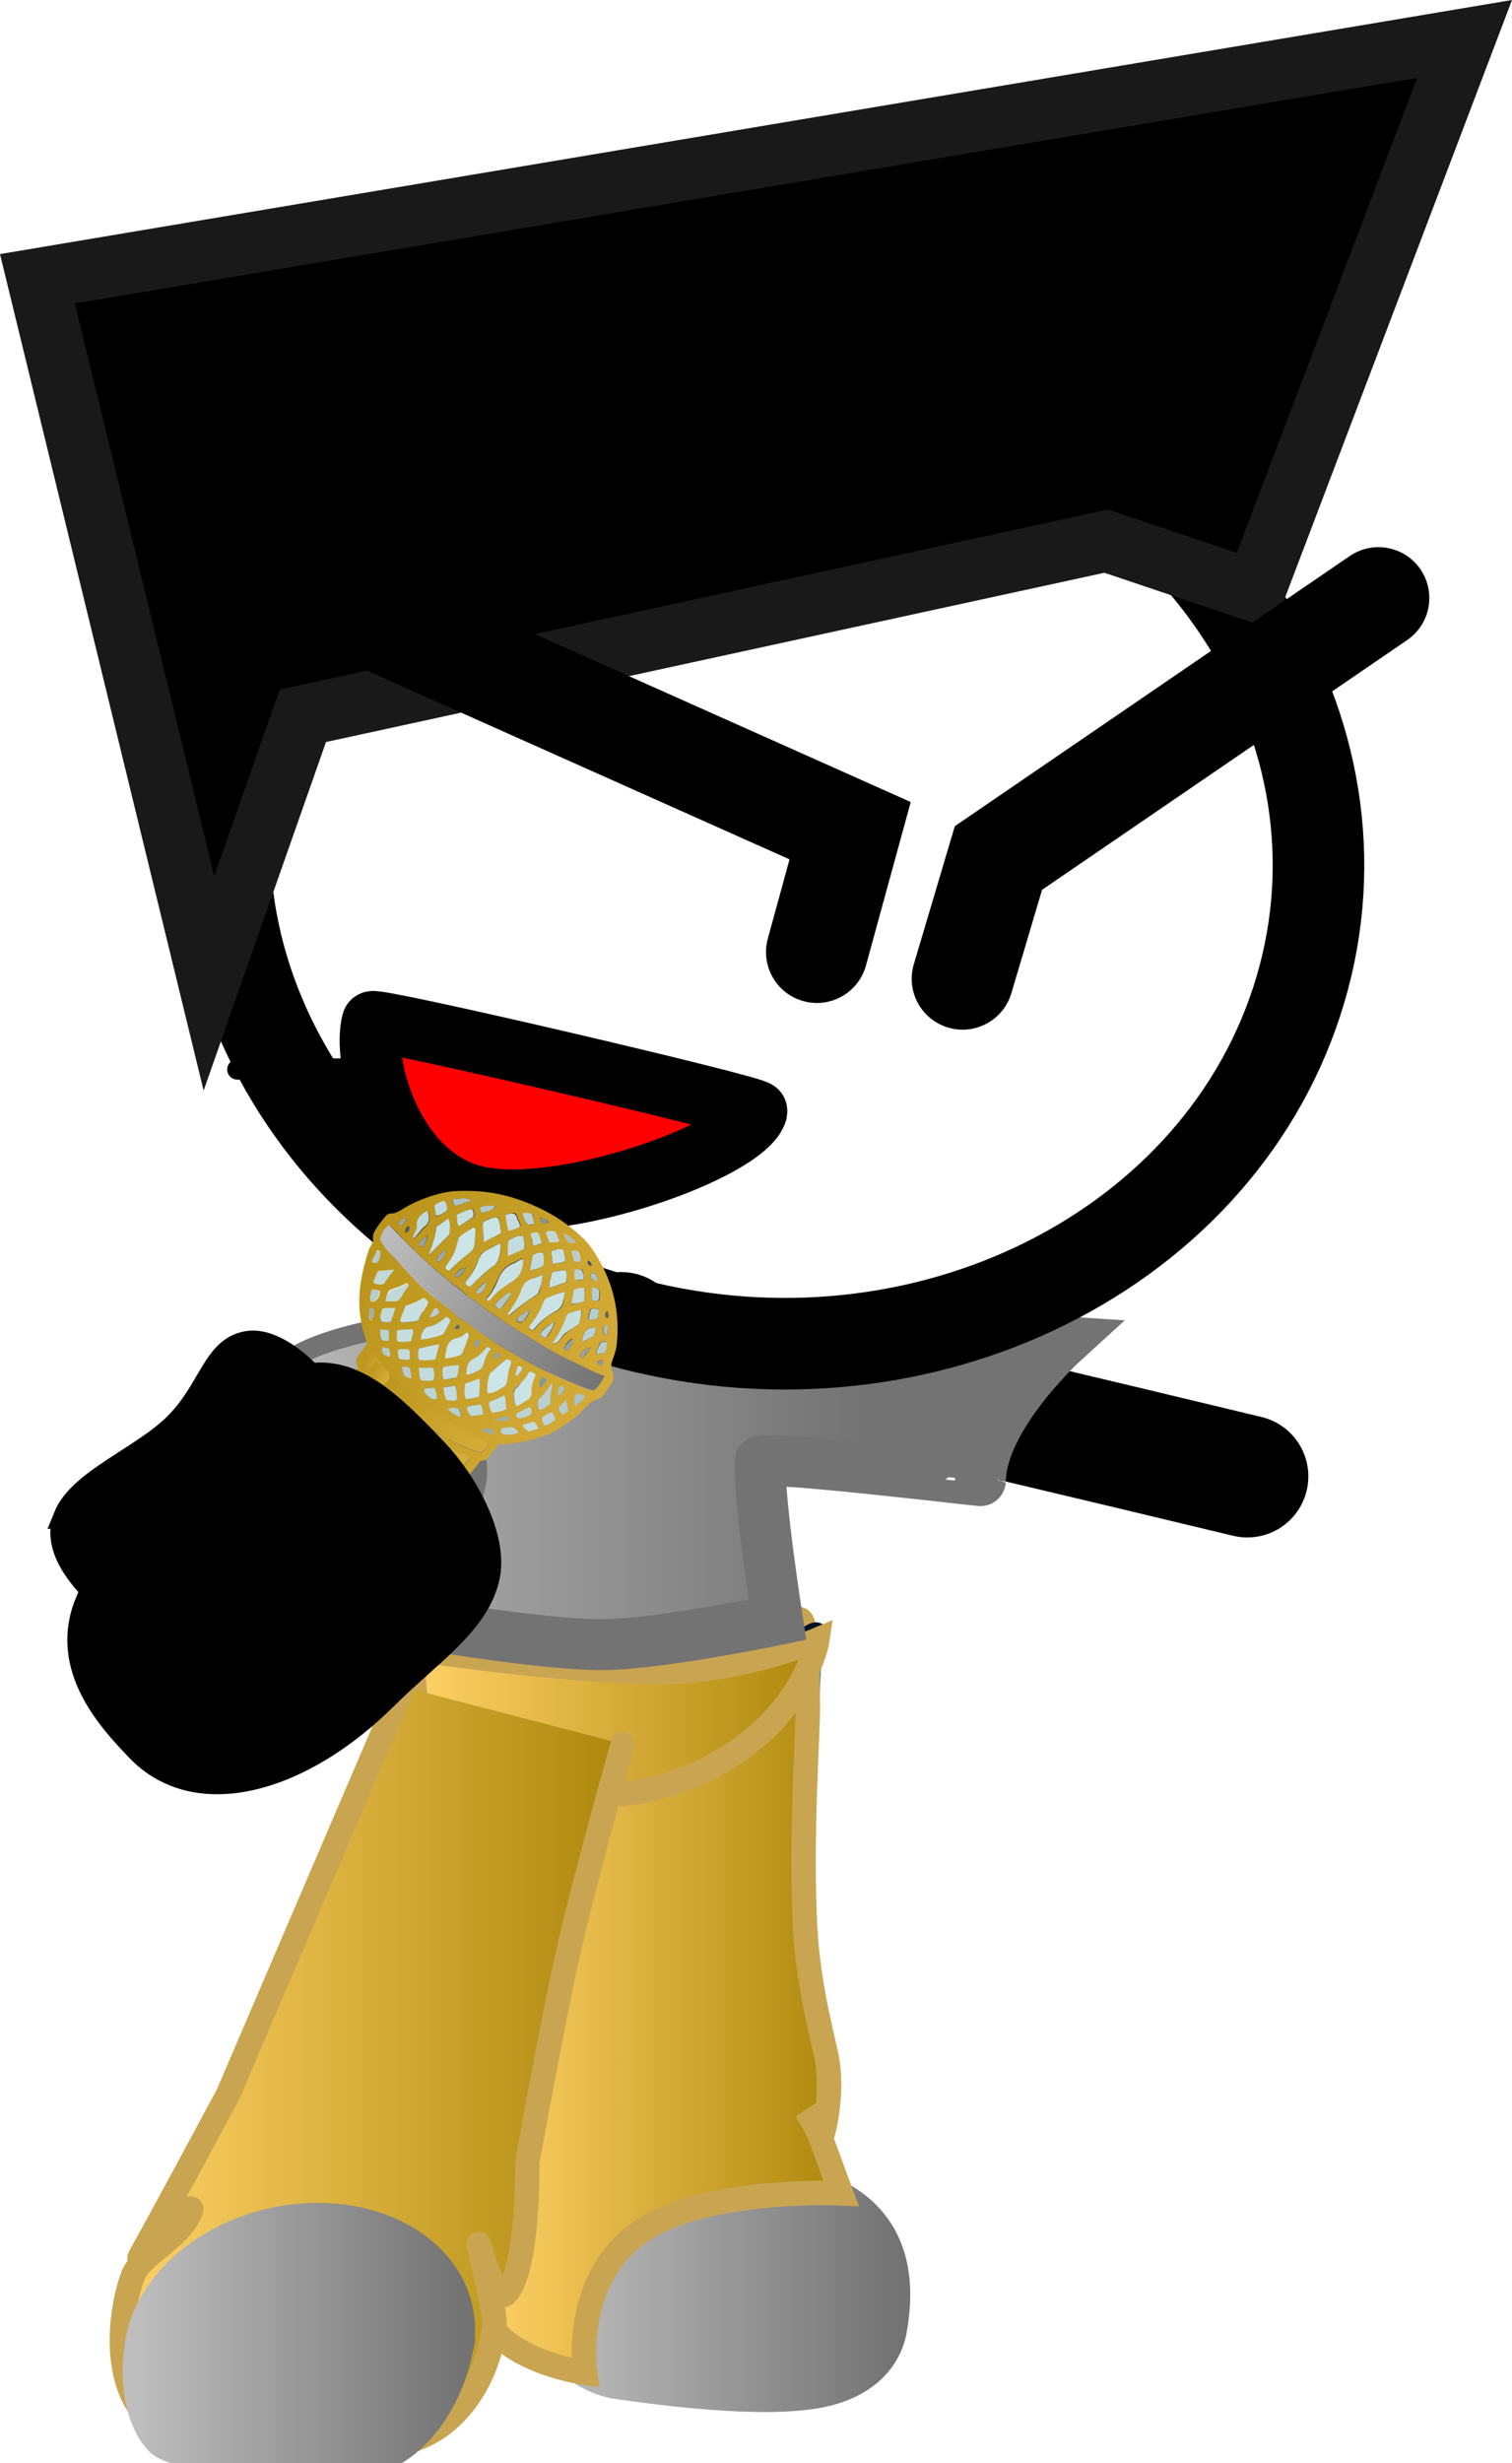 <svg version="1.1" xmlns="http://www.w3.org/2000/svg" xmlns:xlink="http://www.w3.org/1999/xlink" width="74.302" height="120.999" viewBox="0,0,74.302,120.999"><defs><linearGradient x1="236.682" y1="221.865" x2="253.95" y2="221.865" gradientUnits="userSpaceOnUse" id="color-1"><stop offset="0" stop-color="#bebebe"/><stop offset="1" stop-color="#737373"/></linearGradient><linearGradient x1="236.682" y1="221.865" x2="253.95" y2="221.865" gradientUnits="userSpaceOnUse" id="color-2"><stop offset="0" stop-color="#bebebe"/><stop offset="1" stop-color="#737373"/></linearGradient><linearGradient x1="233.546" y1="220.854" x2="251.151" y2="220.854" gradientUnits="userSpaceOnUse" id="color-3"><stop offset="0" stop-color="#ffd166"/><stop offset="1" stop-color="#ac880b"/></linearGradient><linearGradient x1="230.148" y1="207.175" x2="249.986" y2="207.175" gradientUnits="userSpaceOnUse" id="color-4"><stop offset="0" stop-color="#ffd166"/><stop offset="1" stop-color="#ac880b"/></linearGradient><linearGradient x1="215.806" y1="224.455" x2="240.423" y2="224.455" gradientUnits="userSpaceOnUse" id="color-5"><stop offset="0" stop-color="#ffd166"/><stop offset="1" stop-color="#ac880b"/></linearGradient><linearGradient x1="216.448" y1="237.758" x2="232.565" y2="237.758" gradientUnits="userSpaceOnUse" id="color-6"><stop offset="0" stop-color="#bebebe"/><stop offset="1" stop-color="#737373"/></linearGradient><linearGradient x1="216.448" y1="237.758" x2="232.565" y2="237.758" gradientUnits="userSpaceOnUse" id="color-7"><stop offset="0" stop-color="#bebebe"/><stop offset="1" stop-color="#737373"/></linearGradient><linearGradient x1="223.248" y1="192.065" x2="241.295" y2="192.065" gradientUnits="userSpaceOnUse" id="color-8"><stop offset="0" stop-color="#bebebe"/><stop offset="1" stop-color="#737373"/></linearGradient><linearGradient x1="220.623" y1="195.713" x2="252.197" y2="195.713" gradientUnits="userSpaceOnUse" id="color-9"><stop offset="0" stop-color="#bebebe"/><stop offset="1" stop-color="#737373"/></linearGradient><linearGradient x1="223.522" y1="193.261" x2="235.572" y2="199.868" gradientUnits="userSpaceOnUse" id="color-10"><stop offset="0" stop-color="#bb951b"/><stop offset="1" stop-color="#d6ad39"/></linearGradient><linearGradient x1="228.262" y1="184.104" x2="239.573" y2="190.306" gradientUnits="userSpaceOnUse" id="color-11"><stop offset="0" stop-color="#bebebe"/><stop offset="1" stop-color="#737373"/></linearGradient><linearGradient x1="228.368" y1="190.766" x2="233.767" y2="193.726" gradientUnits="userSpaceOnUse" id="color-12"><stop offset="0" stop-color="#bb951b"/><stop offset="1" stop-color="#d6ad39"/></linearGradient><linearGradient x1="228.215" y1="192.03" x2="232.833" y2="194.562" gradientUnits="userSpaceOnUse" id="color-13"><stop offset="0" stop-color="#bb951b"/><stop offset="1" stop-color="#d6ad39"/></linearGradient><linearGradient x1="228.005" y1="189.983" x2="228.942" y2="190.497" gradientUnits="userSpaceOnUse" id="color-14"><stop offset="0" stop-color="#bb951b"/><stop offset="1" stop-color="#d6ad39"/></linearGradient><linearGradient x1="227.712" y1="189.482" x2="228.627" y2="189.984" gradientUnits="userSpaceOnUse" id="color-15"><stop offset="0" stop-color="#bb951b"/><stop offset="1" stop-color="#d6ad39"/></linearGradient></defs><g transform="translate(-209.818,-122.804)"><g data-paper-data="{&quot;isPaintingLayer&quot;:true}" stroke-miterlimit="10" stroke-dasharray="" stroke-dashoffset="0" style="mix-blend-mode: normal"><path d="M239.308,203.916l1.045,-15.621" fill="none" fill-rule="nonzero" stroke="#000000" stroke-width="6" stroke-linecap="round" stroke-linejoin="miter"/><g><g><g stroke-width="1.2"><path d="M249.662,203.039l-1.457,26.691c0,0 6.924,0.283 5.569,7.595c-0.077,0.417 -0.509,2.465 -3.495,3.122c-2.86,0.63 -8.236,-0.115 -10.199,-0.4c-0.911,-0.132 -2.23,-0.763 -2.958,-1.873c-0.733,-1.118 -0.365,-2.774 -0.213,-3.704c0.062,-0.379 2.847,-30.124 2.847,-30.124" fill="url(#color-1)" fill-rule="evenodd" stroke="url(#color-2)" stroke-linecap="round" stroke-linejoin="round"/><path d="M238.603,210.382c1.389,-7.494 6.703,-7.731 9.45,-7.719c1.194,0.005 1.358,-1.993 1.466,3.843c0.024,1.286 -0.378,6.573 -0.129,11.062c0.17,3.074 0.989,5.774 1.097,6.553c0.256,1.839 -0.248,3.531 -0.248,3.531l-0.81,-1.205c0,0 0.526,0.841 0.71,1.345c0.572,1.571 1.012,2.757 1.012,2.757c0,0 -6.976,-0.33 -10.102,2.062c-3.127,2.392 -2.481,6.762 -2.481,6.762c0,0 -5.089,-0.729 -5.021,-3.717c0.017,-0.737 1.185,-2.952 1.185,-2.952c0,0 -0.618,0.137 -0.554,-0.375c0.033,-0.261 1.462,-4.145 2.348,-8.501c1.166,-5.734 1.877,-12.366 2.077,-13.446z" fill="url(#color-3)" fill-rule="nonzero" stroke="#caa551" stroke-linecap="butt" stroke-linejoin="miter"/></g><path d="M230.503,205.246c0.026,-0.22 1.117,0.404 3.816,0.424c3.561,0.026 9.111,-0.527 10.688,-0.785c4.09,-0.668 5.02,-2.243 4.951,-1.661c-0.255,2.155 -3.164,6.196 -7.77,6.508c-2.024,0.137 -6.249,0.943 -8.451,0.231c-2.809,-0.908 -3.378,-3.509 -3.235,-4.717z" fill="#004fd9" fill-rule="nonzero" stroke="#001026" stroke-width="1.2" stroke-linecap="butt" stroke-linejoin="miter"/><g fill-rule="nonzero" stroke-linecap="butt" stroke-linejoin="miter"><g fill="none" stroke="none" stroke-width="1" font-family="sans-serif" font-weight="normal" font-size="12" text-anchor="start"/><path d="M230.249,203.853c0,0 8.362,1.184 12.31,1.085c3.947,-0.099 7.427,-1.58 7.427,-1.58c0,0 -0.312,2.111 -2.406,4.201c-1.62,1.618 -4.505,3.319 -7.893,3.423c-3.087,0.094 -6.415,-0.509 -7.892,-1.855c-2.239,-2.041 -1.546,-5.273 -1.546,-5.273z" fill="url(#color-4)" stroke="#caa551" stroke-width="1.2"/></g><g stroke-width="1.2"><path d="M238.861,209.012c0,0 -8.411,31.186 -9.039,31.301c-1.802,0.33 -10.987,-2.114 -10.987,-2.114l11.268,-31.411" data-paper-data="{&quot;index&quot;:null}" fill="#ffab19" fill-rule="evenodd" stroke="#001026" stroke-linecap="round" stroke-linejoin="round"/><path d="M240.423,208.48c0,0 -1.853,6.596 -2.651,10.09c-0.766,3.351 -2.046,10.462 -2.046,10.462c0,0 0.1,5.146 -1.026,6.439c-0.521,0.599 -1.351,-2.423 -1.351,-2.423c0,0 0.796,3.467 0.776,3.815c-0.138,2.426 -1.831,5.642 -4.956,6.007c-3.431,0.402 -9.09,0.891 -11.663,-0.973c-2.329,-1.688 -1.78,-5.637 -1.165,-7.266c0.432,-1.144 2.27,-1.793 2.85,-3.201c0.386,-0.936 -3.139,3.354 -2.424,2.102c0.817,-1.432 4.25,-7.828 4.25,-7.828l8.59,-20.037" data-paper-data="{&quot;index&quot;:null}" fill="url(#color-5)" fill-rule="evenodd" stroke="#caa551" stroke-linecap="round" stroke-linejoin="round"/><path d="M232.451,238.325c-0.369,1.749 -1.389,3.793 -3.06,4.878c-1.676,1.089 -10.649,0.853 -11.836,-0.412c-1.128,-1.201 -1.299,-3.46 -0.939,-5.167c0.739,-3.504 4.883,-6.188 9.255,-5.995c4.373,0.194 7.318,3.191 6.579,6.696z" fill="url(#color-6)" fill-rule="nonzero" stroke="url(#color-7)" stroke-linecap="butt" stroke-linejoin="miter"/></g></g><g fill="none" fill-rule="nonzero" stroke="none" stroke-width="1" stroke-linecap="butt" stroke-linejoin="miter" font-family="sans-serif" font-weight="normal" font-size="12" text-anchor="start"/></g><path d="M221.761,204.928c1.323,-1.575 18.749,-15.843 18.749,-15.843c0,0 11.777,1.821 16.29,2.848c3.513,0.799 14.312,3.398 14.312,3.398" fill="none" fill-rule="nonzero" stroke="#000000" stroke-width="6" stroke-linecap="round" stroke-linejoin="miter"/><path d="M221.483,175.341l8.234,-0.076l-1.304,0.909" fill="none" fill-rule="nonzero" stroke="#000000" stroke-width="1" stroke-linecap="round" stroke-linejoin="miter"/><path d="M241.295,191.228c0,2.464 -3.224,4.462 -7.201,4.462c-2.119,0 -5.906,1.683 -8.235,0.473c-2.043,-1.061 -2.797,-4.982 -2.575,-5.645c0.692,-2.069 7.728,-2.988 10.086,-2.988c3.977,0 7.924,1.234 7.924,3.698z" fill="url(#color-8)" fill-rule="nonzero" stroke="#737373" stroke-width="1" stroke-linecap="butt" stroke-linejoin="miter"/><path d="M229.271,202.371c0,0 3.662,-5.904 3.201,-7.715c-0.113,-0.443 -3.174,6.951 -3.673,6.528c-2.378,-2.017 -8.176,-3.672 -8.176,-3.672c0,0 12.883,-6.463 16.775,-9.246c1.074,-0.768 5.969,-0.224 6.269,-0.459c0.387,-0.303 18.415,0.908 18.415,0.908c0,0 -4.042,3.681 -4.085,6.825c-0,0.022 -10.828,-1.279 -10.833,-0.928c-0.029,2.098 0.86,7.759 0.86,7.759c0,0 -5.648,1.178 -8.459,1.225c-3.099,0.052 -10.294,-1.224 -10.294,-1.224z" fill="url(#color-9)" fill-rule="nonzero" stroke="#737373" stroke-width="2.5" stroke-linecap="butt" stroke-linejoin="miter"/><g stroke-linejoin="miter"><g data-paper-data="{&quot;index&quot;:null}" stroke-linecap="butt"><path d="M273.538,172.011c-4.139,12.673 -19.051,19.689 -33.307,15.671c-14.256,-4.018 -22.458,-17.549 -18.319,-30.222c4.139,-12.673 19.051,-19.689 33.307,-15.671c14.256,4.018 22.458,17.549 18.319,30.222z" fill="none" fill-rule="nonzero" stroke="#000000" stroke-width="4.5"/><g><g fill-rule="nonzero"><path d="M237.266,145.597l0.009,0.011" data-paper-data="{&quot;index&quot;:null}" fill="#ffab19" stroke="#000000" stroke-width="5"/><g data-paper-data="{&quot;index&quot;:null}" fill="none" stroke="none" stroke-width="1" font-family="sans-serif" font-weight="normal" font-size="12" text-anchor="start"/></g><path d="M237.266,145.597l0.009,0.011" data-paper-data="{&quot;index&quot;:null}" fill="#ffab19" fill-rule="nonzero" stroke="#000000" stroke-width="5"/><path d="M247.053,165.804" fill="#001026" fill-rule="evenodd" stroke="#000000" stroke-width="5"/><g data-paper-data="{&quot;index&quot;:null}" fill="none" fill-rule="nonzero" stroke="none" stroke-width="1" font-family="sans-serif" font-weight="normal" font-size="12" text-anchor="start"/><g data-paper-data="{&quot;index&quot;:null}" fill="none" fill-rule="nonzero" stroke="none" stroke-width="1" font-family="sans-serif" font-weight="normal" font-size="12" text-anchor="start"/></g></g><path d="M247.017,177.395c-0.524,1.91 -9.625,5.161 -13.808,4.172c-4.183,-0.99 -5.622,-6.662 -5.098,-8.572c0.068,-0.247 18.97,4.17 18.906,4.4z" fill="#ff0000" fill-rule="nonzero" stroke="#000000" stroke-width="3" stroke-linecap="butt"/><path d="M264.174,149.387l-39.474,8.581l-4.615,13.14l-8.428,-34.61l70.132,-11.781l-10.306,27.128z" fill="#000000" fill-rule="nonzero" stroke="#191919" stroke-width="3" stroke-linecap="round"/><path d="M229.219,153.619l22.376,9.992l-1.634,5.963" fill="none" fill-rule="nonzero" stroke="#000000" stroke-width="5" stroke-linecap="round"/><path d="M257.12,170.886l1.763,-5.933l18.674,-12.77" fill="none" fill-rule="nonzero" stroke="#000000" stroke-width="5" stroke-linecap="round"/></g><g fill-rule="nonzero" stroke-linecap="butt" stroke-linejoin="miter"><g data-paper-data="{&quot;index&quot;:null}" stroke="none" stroke-width="1"><path d="M227.417,189.976c-0.142,-0.174 -0.105,-0.32 -0.032,-0.481c0.136,-0.244 0.319,-0.451 0.471,-0.682c-0.016,-0.077 -0.032,-0.155 -0.058,-0.218c-0.495,-1.38 -0.361,-2.669 0.003,-3.933c0.078,-0.266 0.141,-0.544 0.308,-0.764c0.031,-0.041 0.057,-0.108 0.047,-0.16c-0.058,-0.284 0.078,-0.462 0.208,-0.666c0.11,-0.177 0.251,-0.329 0.377,-0.494c0.073,-0.096 0.178,-0.168 0.325,-0.164c0.147,0.004 0.278,-0.069 0.398,-0.129c0.644,-0.419 1.367,-0.712 2.153,-0.891c0.445,-0.093 0.896,-0.095 1.363,-0.085c1.374,0.032 2.68,0.448 3.924,1.142c0.556,0.318 1.076,0.717 1.554,1.171c0.362,0.343 0.62,0.759 0.852,1.175c0.736,1.326 0.964,2.697 0.81,4.078c-0.026,0.263 -0.12,0.517 -0.214,0.771c-0.057,0.173 -0.088,0.345 0.006,0.548c0.089,0.177 0.058,0.349 -0.015,0.51c-0.136,0.244 -0.303,0.463 -0.471,0.682c-0.052,0.069 -0.126,0.099 -0.199,0.13c-0.288,0.083 -0.492,0.253 -0.675,0.46c-0.371,0.454 -0.879,0.76 -1.372,1.078c-0.189,0.116 -0.393,0.22 -0.618,0.287c-0.723,0.228 -1.441,0.416 -2.238,0.413c-0.157,0.206 -0.34,0.413 -0.507,0.632c-0.063,0.082 -0.136,0.178 -0.272,0.161c-0.121,-0.006 -0.168,0.089 -0.23,0.171c-0.434,0.536 -0.853,1.085 -1.287,1.621c-0.947,1.208 -1.904,2.431 -2.882,3.615c-0.957,1.157 -1.867,2.35 -2.793,3.531c-0.146,0.192 -0.314,0.346 -0.46,0.538c-0.711,0.933 -1.423,1.865 -2.15,2.786c-0.126,0.165 -0.22,0.353 -0.429,0.432c-0.073,0.031 -0.11,0.111 -0.162,0.18c-0.523,0.686 -1.072,1.373 -1.595,2.059c-0.021,0.027 -0.052,0.069 -0.073,0.096c-0.152,0.232 -0.346,0.257 -0.639,0.183c-0.981,-0.253 -1.815,-0.763 -2.504,-1.53c-0.173,-0.198 -0.326,-0.424 -0.442,-0.665c-0.089,-0.177 -0.069,-0.335 0.02,-0.485c0.267,-0.448 0.517,-0.907 0.794,-1.369c0.199,-0.326 0.439,-0.641 0.591,-1.003c0.329,-0.791 0.857,-1.451 1.233,-2.206c0.219,-0.419 0.397,-0.848 0.632,-1.254c0.256,-0.434 0.47,-0.878 0.7,-1.311c0.423,-0.784 0.888,-1.558 1.296,-2.354c0.512,-1.064 1.087,-2.079 1.662,-3.095c0.193,-0.352 0.387,-0.703 0.58,-1.055c0.314,-0.542 0.638,-1.098 0.951,-1.64c0.178,-0.298 0.313,-0.607 0.491,-0.906c0.172,-0.324 0.371,-0.585 0.57,-0.911zM227.957,190.086c0.126,0.227 0.273,0.427 0.468,0.598c0.315,0.438 0.72,0.792 1.124,1.145c0.504,0.452 1.066,0.862 1.612,1.259c0.625,0.458 1.307,0.742 2.015,1.025c0.084,0.021 0.168,0.042 0.294,0.073c0.084,-0.11 0.167,-0.219 0.251,-0.329c0.021,-0.027 0.026,-0.067 0.042,-0.12c-0.11,-0.085 -0.231,-0.156 -0.362,-0.213c-0.22,-0.104 -0.404,-0.223 -0.624,-0.327c-0.535,-0.28 -0.992,-0.696 -1.496,-1.018c-0.262,-0.18 -0.546,-0.332 -0.787,-0.539c-0.52,-0.464 -1.092,-0.86 -1.57,-1.379c-0.121,-0.136 -0.257,-0.285 -0.378,-0.421c-0,-0.131 -0.147,-0.2 -0.205,-0.288c-0.063,-0.114 -0.126,-0.227 -0.31,-0.347c-0.026,0.263 -0.209,0.405 -0.272,0.618c0.068,0.074 0.069,0.205 0.2,0.262zM228.231,191.036c-0.268,-0.401 -0.352,-0.488 -0.578,-0.617c-0.11,0.177 -0.209,0.34 -0.319,0.516c-0.073,0.096 -0.063,0.213 0.001,0.327c0.042,0.076 0.121,0.136 0.163,0.212c0.163,0.277 0.399,0.524 0.662,0.704c0.058,0.153 0.184,0.25 0.31,0.347c0.698,0.558 1.37,1.117 2.121,1.606c0.336,0.214 0.682,0.415 1.023,0.59c0.278,0.126 0.572,0.265 0.887,0.246c0.136,-0.178 0.272,-0.357 0.408,-0.535c-0.147,-0.069 -0.278,-0.127 -0.394,-0.172c-0.525,-0.229 -1.028,-0.485 -1.49,-0.796c-0.598,-0.394 -1.145,-0.857 -1.701,-1.306c-0.268,-0.206 -0.457,-0.481 -0.735,-0.673c-0.069,-0.205 -0.216,-0.339 -0.357,-0.448zM218.542,207.799c0.158,0.252 0.368,0.434 0.599,0.59c0.005,0.026 0.026,0.064 0.042,0.076c0.388,0.276 0.798,0.525 1.239,0.668c0.257,0.089 0.504,0.191 0.776,0.161c0.586,-0.768 1.172,-1.536 1.789,-2.345c-0.493,-0.139 -0.923,-0.361 -1.343,-0.596c-0.373,-0.199 -0.656,-0.482 -1.008,-0.708c-0.126,-0.097 -0.226,-0.195 -0.352,-0.292c-0.137,-0.214 -0.31,-0.412 -0.536,-0.607c-0.314,0.411 -0.481,0.892 -0.742,1.3c-0.256,0.434 -0.496,0.88 -0.742,1.3c0.069,0.205 0.174,0.329 0.279,0.453zM220.25,204.74c0.058,0.153 0.174,0.264 0.299,0.36c0.084,0.152 0.236,0.247 0.368,0.369c0.431,0.352 0.913,0.636 1.401,0.88c0.294,0.139 0.609,0.25 0.934,0.282c0.042,-0.055 0.099,-0.098 0.141,-0.152c0.513,-0.672 1.015,-1.33 1.543,-1.99c0.56,-0.701 1.109,-1.388 1.669,-2.089c0.811,-1.03 1.627,-2.035 2.438,-3.065c0.921,-1.142 1.784,-2.306 2.736,-3.423c0.162,-0.18 0.303,-0.398 0.46,-0.603c-0.215,-0.078 -0.435,-0.117 -0.63,-0.222c-0.645,-0.3 -1.244,-0.694 -1.821,-1.115c-0.504,-0.387 -0.998,-0.787 -1.491,-1.188c-0.184,-0.185 -0.362,-0.343 -0.546,-0.528c-0.063,-0.179 -0.226,-0.26 -0.331,-0.385c-0.121,-0.136 -0.205,-0.288 -0.373,-0.395c-0.136,0.113 -0.188,0.247 -0.246,0.355c-0.444,0.942 -1.024,1.801 -1.515,2.707c-0.319,0.582 -0.638,1.163 -0.94,1.757c-0.423,0.784 -0.82,1.566 -1.233,2.337c-0.334,0.635 -0.669,1.27 -1.019,1.892c-0.366,0.676 -0.737,1.326 -1.118,1.99c-0.34,0.609 -0.69,1.232 -1.024,1.867c0.131,0.122 0.163,0.277 0.299,0.36zM239.528,190.4c-0.441,-0.143 -0.813,-0.342 -1.196,-0.527c-0.399,-0.197 -0.792,-0.369 -1.181,-0.58c-0.373,-0.199 -0.74,-0.438 -1.102,-0.65c-0.378,-0.225 -0.756,-0.45 -1.139,-0.7c-0.352,-0.226 -0.709,-0.479 -1.06,-0.705c-0.357,-0.252 -0.672,-0.559 -1.071,-0.757c-0.268,-0.336 -0.656,-0.547 -0.977,-0.815c-0.326,-0.293 -0.688,-0.571 -1.013,-0.865c-0.31,-0.281 -0.625,-0.588 -0.924,-0.883c-0.315,-0.307 -0.573,-0.657 -0.919,-0.923c-0.283,0.305 -0.356,0.401 -0.418,0.745c0.137,0.214 0.273,0.427 0.463,0.638c0.236,0.247 0.473,0.493 0.714,0.766c0.462,0.507 0.919,0.988 1.471,1.411c0.378,0.29 0.767,0.567 1.103,0.912c0.068,0.074 0.163,0.147 0.278,0.192c0.22,0.104 0.415,0.275 0.604,0.42c0.693,0.532 1.449,0.982 2.199,1.405c0.982,0.579 2.005,1.039 3.059,1.457c0.205,0.092 0.409,0.184 0.629,0.157c0.188,-0.182 0.33,-0.399 0.481,-0.696zM234.41,183.885c-0.262,0.082 -0.461,0.212 -0.676,0.329c-0.194,0.09 -0.335,0.243 -0.398,0.456c-0.146,0.388 -0.35,0.753 -0.617,1.07c-0.021,0.027 -0.037,0.081 -0.047,0.094c0.047,0.102 0.11,0.15 0.221,0.169c0.026,-0.002 0.063,-0.017 0.073,-0.031c0.351,-0.361 0.733,-0.699 1.146,-1.012c0.058,-0.043 0.136,-0.113 0.146,-0.192c0.104,-0.268 0.209,-0.536 0.15,-0.885zM231.885,185.23c0.33,-0.334 0.68,-0.63 1.036,-0.9c0.115,-0.086 0.173,-0.194 0.209,-0.34c0.047,-0.225 0.041,-0.447 0.046,-0.682c0.01,-0.079 0.031,-0.172 -0.084,-0.217c-0.257,0.173 -0.518,0.32 -0.744,0.516c-0.172,0.782 -0.172,0.781 -0.658,1.452c0.016,0.077 0.068,0.139 0.194,0.171zM234.724,189.562c-0.251,0.199 -0.487,0.409 -0.722,0.62c-0.058,0.043 -0.115,0.086 -0.141,0.152c-0.057,0.304 -0.13,0.596 -0.077,0.919c0.315,-0.019 0.519,-0.189 0.76,-0.308c0.12,-0.06 0.167,-0.154 0.193,-0.286c0.041,-0.316 0.114,-0.608 0.213,-0.902c0.01,-0.014 -0.011,-0.052 -0.021,-0.103c-0.058,-0.023 -0.131,-0.057 -0.205,-0.092zM237.591,186.261c-0.372,0.062 -0.624,0.195 -0.891,0.317c-0.094,0.058 -0.131,0.139 -0.167,0.219c-0.157,0.402 -0.36,0.767 -0.638,1.098c-0.031,0.041 -0.047,0.094 -0.078,0.136c0.163,0.147 0.205,0.157 0.288,0.047c0.272,-0.357 0.612,-0.639 1.01,-0.834c0.241,-0.119 0.351,-0.296 0.408,-0.535c0.01,-0.144 0.026,-0.263 0.067,-0.448zM233.733,186.67c0.079,0.06 0.136,0.018 0.178,-0.037c0.293,-0.384 0.701,-0.658 1.11,-0.931c0.325,-0.229 0.502,-0.593 0.496,-1.076c-0.204,0.039 -0.325,0.164 -0.498,0.227c-0.356,0.14 -0.555,0.4 -0.701,0.723c-0.167,0.35 -0.319,0.712 -0.58,0.99c-0.016,0.053 -0.01,0.079 -0.005,0.105zM236.478,185.429c-0.22,0.092 -0.382,0.141 -0.529,0.203c-0.246,0.094 -0.388,0.246 -0.471,0.486c-0.104,0.333 -0.282,0.632 -0.475,0.918c-0.057,0.108 -0.141,0.218 -0.214,0.314c0.068,0.074 0.115,0.045 0.136,0.018c0.382,-0.337 0.78,-0.662 1.23,-0.926c0.068,-0.056 0.126,-0.099 0.162,-0.18c0.068,-0.252 0.151,-0.493 0.161,-0.833zM235.821,190.186c-0.136,0.309 -0.371,0.519 -0.591,0.742c-0.052,0.069 -0.141,0.087 -0.162,0.18c-0.036,0.146 -0.015,0.51 0.064,0.767c0.215,-0.053 0.372,-0.193 0.55,-0.295c0.141,-0.087 0.209,-0.209 0.214,-0.379c0.02,-0.289 0.072,-0.553 0.193,-0.809c0.01,-0.014 -0,-0.065 -0.005,-0.091c-0.053,-0.062 -0.116,-0.11 -0.262,-0.114zM229.744,186.957c-0.052,0.265 -0.246,0.486 -0.24,0.773c0.121,0.071 0.22,0.039 0.325,0.032c0.194,-0.025 0.383,-0.011 0.577,-0.101c0.094,-0.319 0.335,-0.57 0.454,-0.89c-0.047,-0.102 -0.126,-0.162 -0.226,-0.195c-0.272,0.161 -0.566,0.283 -0.891,0.382zM232.756,188.247c-0.136,0.113 -0.272,0.226 -0.424,0.261c-0.367,0.088 -0.529,0.333 -0.581,0.663c-0.016,0.119 -0.078,0.201 -0.047,0.356c0.262,-0.016 0.487,-0.082 0.713,-0.149c0.063,-0.017 0.105,-0.072 0.141,-0.152c0.094,-0.254 0.193,-0.482 0.287,-0.736c0.031,-0.041 0.042,-0.12 -0.09,-0.243zM231.763,187.485c-0.293,0.253 -0.597,0.455 -0.969,0.517c-0.079,0.005 -0.105,0.072 -0.147,0.127c-0.078,0.136 -0.141,0.283 -0.141,0.479c0.367,-0.023 0.655,-0.106 0.954,-0.203c0.1,-0.032 0.168,-0.089 0.215,-0.183c0.084,-0.175 0.183,-0.338 0.266,-0.513c0.01,-0.014 -0,-0.065 -0.005,-0.091c-0.047,-0.036 -0.095,-0.073 -0.173,-0.133zM238.276,187.852c0.042,-0.185 0.094,-0.385 0.135,-0.57c-0.005,-0.026 -0.011,-0.052 -0.021,-0.103c-0.267,-0.01 -0.487,0.082 -0.666,0.185c-0.214,0.51 -0.407,0.992 -0.763,1.458c0.388,-0.05 0.445,-0.354 0.628,-0.496c0.215,-0.183 0.45,-0.328 0.686,-0.474zM234.44,183.386c-0.032,-0.285 -0.033,-0.547 -0.18,-0.812c-0.136,0.048 -0.267,0.056 -0.377,0.102c-0.11,0.046 -0.236,0.08 -0.309,0.176c-0.047,0.16 0.001,0.327 0.006,0.483c0.006,0.156 -0.031,0.302 0.043,0.468c0.278,-0.135 0.529,-0.268 0.817,-0.416zM230.856,184.484c0.377,-0.363 0.686,-0.67 0.994,-0.976c0.021,-0.027 0.068,-0.056 0.057,-0.108c0.005,-0.235 0.062,-0.474 -0.069,-0.727c-0.209,0.144 -0.408,0.274 -0.592,0.416c-0.036,0.473 -0.187,0.9 -0.391,1.396zM232.733,190.338c0.215,0.013 0.351,-0.1 0.498,-0.162c0.173,-0.063 0.299,-0.162 0.351,-0.361c0.078,-0.266 0.156,-0.532 0.355,-0.728c-0.089,-0.112 -0.163,-0.147 -0.226,-0.064c-0.173,0.194 -0.356,0.401 -0.586,0.507c-0.325,0.164 -0.356,0.466 -0.392,0.808zM231.404,188.84c-0.383,0.076 -0.692,0.121 -0.985,0.179c-0.073,0.096 -0.068,0.187 -0.078,0.266c0.005,0.091 -0.026,0.198 0.063,0.31c0.257,0.023 0.519,0.007 0.776,-0.035c0.089,-0.215 0.151,-0.427 0.224,-0.719zM233.365,191.41c0.015,-0.314 0.025,-0.59 0.046,-0.878c-0.246,0.094 -0.482,0.174 -0.718,0.254c-0.026,0.263 -0.073,0.488 0.022,0.756c0.236,-0.015 0.435,-0.079 0.65,-0.132zM235.531,183.528c-0.252,-0.063 -0.435,0.079 -0.634,0.144c-0.063,0.017 -0.099,0.098 -0.099,0.163c-0.01,0.21 -0.026,0.394 -0.025,0.589c-0.01,0.014 0.021,0.038 0.053,0.062c0.257,-0.107 0.508,-0.241 0.765,-0.348c0.026,-0.198 -0.016,-0.404 -0.059,-0.61zM237.617,185.802c0.052,-0.199 0.094,-0.385 -0.006,-0.614c-0.22,0.027 -0.472,0.029 -0.676,0.133c-0.026,0.132 -0.083,0.24 -0.083,0.371c-0.016,0.119 -0.115,0.216 -0.005,0.366c0.262,-0.082 0.524,-0.163 0.77,-0.257zM233.858,191.68c-0.031,0.172 0.058,0.349 0.137,0.54c0.252,-0.068 0.503,-0.07 0.713,-0.214c-0.042,-0.206 -0.006,-0.418 -0.096,-0.66c-0.257,0.107 -0.498,0.227 -0.754,0.334zM236.965,190.716c-0.204,0.235 -0.356,0.532 -0.591,0.742c-0.188,0.182 -0.162,0.376 -0.057,0.631c0.225,-0.066 0.372,-0.193 0.545,-0.321c-0.037,-0.377 0.083,-0.698 0.103,-1.052zM230.121,183.615c0.073,0.035 0.105,-0.007 0.136,-0.048c0.152,-0.166 0.298,-0.358 0.466,-0.512c0.262,-0.212 0.209,-0.47 0.119,-0.778c-0.105,0.072 -0.189,0.116 -0.257,0.173c-0.173,0.128 -0.304,0.267 -0.277,0.527c0.006,0.156 -0.057,0.304 -0.109,0.438c-0.058,0.043 -0.141,0.087 -0.078,0.201zM228.768,186.73c0.121,0.006 0.21,-0.013 0.288,-0.018c0.241,0.011 0.383,-0.076 0.477,-0.265c0.073,-0.161 0.204,-0.3 0.293,-0.449c0.031,-0.041 0.079,-0.07 -0.021,-0.169c-0.225,0.132 -0.482,0.239 -0.76,0.308c-0.063,0.017 -0.115,0.086 -0.157,0.14c-0.052,0.134 -0.094,0.254 -0.12,0.452zM232.277,190.445c0.042,-0.185 0.109,-0.373 0.093,-0.581c-0.273,0.03 -0.54,0.02 -0.786,0.114c-0.01,0.21 -0.067,0.383 0.043,0.598c0.22,-0.027 0.446,-0.028 0.65,-0.132zM235.849,185.206c0.273,-0.03 0.493,-0.122 0.681,-0.238c0.01,-0.21 0.025,-0.394 -0.022,-0.626c-0.189,-0.014 -0.351,0.035 -0.508,0.11c-0.041,0.251 -0.099,0.49 -0.151,0.754zM230.394,190c0.021,0.169 0.016,0.273 0.053,0.389c0.016,0.077 0.042,0.141 0.069,0.205c0.21,0.052 0.425,0.065 0.624,0.001c0.026,-0.198 0.052,-0.395 -0.033,-0.612c-0.236,0.015 -0.451,0.002 -0.713,0.018zM229.18,185.176c-0.299,0.032 -0.508,0.045 -0.755,0.073c-0.058,0.043 -0.115,0.151 -0.131,0.269c-0.031,0.106 -0.136,0.178 -0.094,0.319c0.173,0.068 0.32,0.072 0.472,0.036c0.152,-0.232 0.309,-0.437 0.507,-0.698zM234.654,182.485c0.026,0.129 0.053,0.258 0.079,0.387c0.026,0.129 0.063,0.244 0.09,0.373c0.225,-0.066 0.419,-0.091 0.566,-0.218c0.016,-0.119 -0.058,-0.218 -0.105,-0.32c-0.047,-0.102 -0.063,-0.244 -0.184,-0.315c-0.168,0.023 -0.315,0.02 -0.445,0.093zM232.269,191.569c-0.021,-0.234 0.025,-0.459 -0.08,-0.714c-0.194,0.025 -0.372,0.062 -0.566,0.087c0.021,0.234 0.022,0.43 0.158,0.643c0.163,0.016 0.304,0.06 0.488,-0.017zM232.343,183.059c0.283,-0.174 0.529,-0.333 0.775,-0.492c-0,-0.131 0.015,-0.249 -0.074,-0.361c-0.288,0.018 -0.514,0.149 -0.754,0.269c0,0.131 0,0.261 0.027,0.39c-0.026,0.067 -0.005,0.105 0.027,0.194zM230.009,188.704c0.021,-0.223 0.146,-0.388 0.104,-0.594c-0.278,0.004 -0.53,0.007 -0.781,0.075c0.037,0.181 -0.068,0.318 0.027,0.521c0.21,0.052 0.398,0.001 0.65,-0.001zM238.524,186.086c-0.173,-0.002 -0.341,0.021 -0.487,0.083c-0.031,0.237 -0.078,0.462 -0.13,0.727c0.21,-0.078 0.388,-0.116 0.618,-0.156c0.031,-0.237 0.067,-0.448 -0.001,-0.653zM228.617,187.092c-0.073,0.227 -0.141,0.414 -0.067,0.644c0.178,0.028 0.33,0.058 0.477,-0.003c0.063,-0.213 0.141,-0.414 0.208,-0.666c-0.215,-0.013 -0.414,-0.013 -0.619,0.025zM236.981,184.901c0.236,-0.08 0.472,-0.029 0.618,-0.156c0.01,-0.21 -0.053,-0.389 -0.143,-0.566c-0.199,-0.001 -0.388,-0.015 -0.55,0.099c0.027,0.194 0.037,0.377 0.075,0.623zM233.571,192.285c-0.037,-0.181 -0.043,-0.337 -0.142,-0.501c-0.225,0.066 -0.472,0.029 -0.671,0.159c0.021,0.169 0.074,0.296 0.205,0.418c0.21,-0.013 0.414,-0.052 0.608,-0.077zM231.806,182.256c-0.011,-0.182 -0.048,-0.298 -0.127,-0.423c-0.194,0.025 -0.393,0.09 -0.519,0.254c0.032,0.155 0.063,0.31 0.085,0.478c0.241,-0.054 0.382,-0.207 0.56,-0.309zM237.115,192.549c-0.042,-0.141 -0.079,-0.256 -0.163,-0.343c-0.199,0.065 -0.367,0.153 -0.513,0.28c0.016,0.143 0.053,0.258 0.142,0.37c0.215,-0.053 0.356,-0.205 0.534,-0.308zM230.679,191.001c-0.031,0.237 0.085,0.348 0.237,0.443c0.11,0.085 0.241,0.142 0.372,0.068c-0.011,-0.182 -0.032,-0.351 -0.122,-0.528c-0.173,-0.002 -0.33,0.007 -0.488,0.017zM239.006,188.434c0.047,-0.16 0.131,-0.269 0.073,-0.423c-0.493,-0.009 -0.613,0.312 -0.675,0.721c0.204,-0.104 0.398,-0.195 0.602,-0.299zM229.455,189.562c0.184,0.054 0.33,0.058 0.519,0.007c-0.058,-0.153 0.031,-0.302 -0.053,-0.454c-0.105,-0.059 -0.178,-0.028 -0.273,-0.035c-0.105,0.007 -0.205,-0.027 -0.278,0.069c0,0.131 0,0.261 0.085,0.413zM234.137,186.893c0.11,0.215 0.226,0.26 0.336,0.149c0.152,-0.166 0.272,-0.357 0.382,-0.533c0.042,-0.055 0.078,-0.136 0.005,-0.235c-0.267,0.186 -0.503,0.397 -0.722,0.62zM234.447,193.002c-0.031,0.106 0,0.196 0.084,0.282c0.252,-0.003 0.524,0.033 0.765,-0.087c-0.126,-0.227 -0.289,-0.309 -0.504,-0.256c-0.105,0.007 -0.231,-0.025 -0.346,0.061zM236.353,188.376c0.22,0.169 0.289,0.178 0.383,0.055c0.131,-0.204 0.272,-0.422 0.34,-0.674c-0.314,0.15 -0.602,0.299 -0.722,0.62zM237.643,191.563c-0.099,0.098 -0.173,0.194 -0.262,0.278c-0.162,0.18 -0.162,0.18 0.069,0.466c0.105,-0.072 0.236,-0.145 0.293,-0.188c-0.042,-0.206 -0.064,-0.375 -0.101,-0.556zM237.077,183.301c-0.147,-0.004 -0.309,-0.085 -0.425,0.066c0.042,0.141 0.111,0.281 0.158,0.447c0.173,0.002 0.351,0.031 0.482,-0.043c-0.058,-0.153 -0.09,-0.308 -0.216,-0.47zM235.856,191.909c-0.215,0.118 -0.445,0.224 -0.66,0.341c-0.021,0.093 -0.015,0.184 0.1,0.229c0.236,-0.015 0.461,-0.081 0.644,-0.223c-0,-0.131 -0.021,-0.234 -0.085,-0.348zM238.892,186.651c0.121,0.071 0.241,0.077 0.367,0.043c0.01,-0.079 0.021,-0.158 0.031,-0.237c0.005,-0.105 0.026,-0.198 -0.048,-0.298c-0.095,-0.073 -0.194,-0.106 -0.309,-0.085c-0.015,0.184 -0.025,0.394 -0.041,0.577zM235.999,183.995c0.173,0.002 0.309,-0.045 0.44,-0.119c-0.063,-0.179 -0.111,-0.346 -0.169,-0.499c-0.157,-0.056 -0.283,-0.022 -0.362,0.049c0.027,0.194 0.053,0.389 0.09,0.569zM239.198,187.56c0.016,-0.119 0.031,-0.237 0.031,-0.368c-0.005,-0.026 -0.037,-0.05 -0.058,-0.088c-0.094,-0.007 -0.21,-0.052 -0.341,0.021c-0.036,0.146 -0.109,0.307 -0.083,0.502c0.178,0.028 0.304,-0.006 0.451,-0.067zM239.133,189.38c0.131,-0.139 0.325,-0.033 0.43,-0.17c0.021,-0.158 0.099,-0.294 0.057,-0.5c-0.163,-0.016 -0.309,-0.02 -0.356,0.14c-0.047,0.16 -0.157,0.271 -0.13,0.531zM235.8,193.127c0.136,-0.048 0.288,-0.083 0.414,-0.117c0.026,-0.002 0.031,-0.041 0.052,-0.069c-0.058,-0.088 -0.084,-0.217 -0.257,-0.285c-0.162,0.049 -0.335,0.112 -0.524,0.163c0.068,0.139 0.152,0.226 0.315,0.307zM236.07,182.919c-0.032,-0.155 -0.053,-0.323 -0.079,-0.452c-0.173,-0.068 -0.32,-0.072 -0.451,-0.063c-0.057,0.108 0.042,0.206 0.074,0.296c0.032,0.09 0.053,0.193 0.174,0.264c0.084,0.021 0.178,0.028 0.283,-0.044zM228.493,188.106c0.006,0.156 0.016,0.273 0.027,0.39c-0.005,0.04 0.032,0.09 0.037,0.115c0.11,0.085 0.231,0.09 0.357,0.056c0.005,-0.17 0.026,-0.328 -0.011,-0.509c-0.126,-0.031 -0.246,-0.037 -0.409,-0.053zM238.079,191.875c0.199,-0.13 0.398,-0.26 0.497,-0.488c-0.173,-0.068 -0.31,-0.151 -0.472,-0.101c-0.099,0.294 -0.099,0.294 -0.025,0.589zM229.576,189.959c0.069,0.466 0.085,0.478 0.473,0.559c-0.021,-0.169 -0.069,-0.335 -0.09,-0.504c-0.121,-0.071 -0.241,-0.076 -0.383,-0.055zM238.513,185.642c0.005,-0.17 -0.011,-0.313 -0.095,-0.464c-0.042,-0.01 -0.11,-0.019 -0.178,-0.028c-0.052,0.003 -0.115,0.02 -0.168,0.023c-0.005,0.17 -0.036,0.342 0.038,0.507c0.126,0.031 0.267,0.01 0.404,-0.038zM228.04,186.736c0.068,0.009 0.163,0.016 0.21,-0.013c0.162,-0.115 0.235,-0.276 0.24,-0.511c-0.136,-0.018 -0.283,-0.087 -0.393,-0.041c-0.042,0.185 -0.141,0.348 -0.057,0.565zM232.922,181.808c-0.005,-0.026 -0.011,-0.052 -0.021,-0.103c-0.288,-0.047 -0.561,-0.017 -0.834,0.013c-0.026,0.132 0.006,0.222 0.121,0.332c0.236,-0.08 0.487,-0.148 0.734,-0.241zM235.873,187.139c-0.251,0.133 -0.508,0.241 -0.67,0.486c-0.01,0.014 0.032,0.089 0.063,0.114c0.079,0.06 0.184,0.054 0.236,-0.015c0.183,-0.142 0.288,-0.344 0.371,-0.585zM238.359,184.763c-0.016,-0.143 -0.032,-0.285 -0.1,-0.425c-0.11,-0.085 -0.21,-0.118 -0.362,-0.082c0.048,0.167 0.085,0.348 0.142,0.501c0.115,0.045 0.21,0.052 0.32,0.006zM231.803,192.016c0.21,0.183 0.389,0.342 0.651,0.391c0.047,-0.16 -0.021,-0.299 -0.116,-0.437c-0.189,-0.014 -0.351,-0.03 -0.535,0.046zM228.099,184.825c0.205,0.027 0.231,0.025 0.262,-0.016c0.12,-0.125 0.136,-0.309 0.141,-0.479c-0,-0.065 -0.068,-0.139 -0.178,-0.093c0,0.196 -0.199,0.326 -0.224,0.589zM233.479,182.388c0.252,-0.068 0.508,-0.11 0.702,-0.331c-0.294,-0.073 -0.53,0.007 -0.744,0.059c-0.037,0.081 -0.01,0.144 0.042,0.272zM228.925,189.046c-0.11,-0.019 -0.21,-0.052 -0.32,-0.072c-0.015,0.184 0.006,0.352 0.211,0.444c0.058,0.023 0.115,0.045 0.173,0.002c0.031,-0.106 -0.006,-0.222 -0.064,-0.375zM237.513,189.049c0.142,0.109 0.226,0.13 0.294,0.008c0.057,-0.108 0.115,-0.216 0.157,-0.336c0.016,-0.053 0.016,-0.119 -0.058,-0.153c-0.173,0.128 -0.288,0.279 -0.392,0.482zM231.736,184.181c-0.199,0.13 -0.366,0.284 -0.455,0.499c-0.01,0.014 0.032,0.089 0.047,0.102c0.031,0.024 0.094,0.007 0.115,-0.02c0.12,-0.19 0.277,-0.331 0.293,-0.58zM230.625,184.067c0.057,-0.173 0.172,-0.324 0.193,-0.548c-0.215,0.118 -0.361,0.245 -0.377,0.363c-0.031,0.106 0.032,0.155 0.184,0.185zM233.457,193.024c0.22,0.104 0.441,0.273 0.677,0.193c-0.2,-0.327 -0.436,-0.247 -0.677,-0.193zM235.14,190.359c0.031,0.024 0.058,0.023 0.089,0.047c0.089,-0.149 0.246,-0.224 0.261,-0.408c-0.084,-0.086 -0.142,-0.109 -0.241,-0.076c-0.026,0.132 -0.062,0.278 -0.109,0.438zM233.695,185.771c-0.194,0.156 -0.34,0.282 -0.45,0.459c-0.021,0.027 -0.01,0.079 0.037,0.115c0.016,0.012 0.058,0.023 0.084,0.021c0.199,-0.13 0.325,-0.294 0.329,-0.595zM228.182,187.106c-0.115,-0.045 -0.184,-0.054 -0.183,0.011c-0.026,0.132 -0.036,0.277 -0.046,0.421c0.005,0.091 0.053,0.127 0.142,0.109c0.068,-0.187 0.115,-0.347 0.088,-0.541zM237.744,183.835c0.094,0.007 0.178,0.028 0.273,0.035c0.026,-0.002 0.047,-0.029 0.094,-0.058c-0.189,-0.145 -0.331,-0.319 -0.577,-0.421c0.048,0.167 0.084,0.282 0.211,0.444zM231.196,187.05c-0.089,0.149 -0.167,0.285 -0.277,0.461c0.262,-0.016 0.404,-0.103 0.492,-0.253c-0.047,-0.102 -0.084,-0.152 -0.215,-0.209zM236.404,190.503c-0.01,0.144 -0.157,0.271 -0.046,0.486c0.298,-0.293 0.351,-0.361 0.293,-0.449c-0.079,-0.06 -0.147,-0.069 -0.246,-0.037zM232.729,185.073c-0.346,0.061 -0.471,0.225 -0.565,0.479c0.346,0.005 0.366,-0.284 0.565,-0.479zM238.844,189.006c-0.32,0.059 -0.435,0.21 -0.529,0.399c-0.01,0.014 0.011,0.052 0.042,0.076c0.047,0.036 0.1,0.033 0.121,0.006c0.12,-0.125 0.209,-0.274 0.366,-0.48zM237.317,190.877c-0.047,0.16 -0.136,0.309 -0.051,0.526c0.152,-0.101 0.23,-0.236 0.298,-0.358c-0.063,-0.114 -0.137,-0.148 -0.247,-0.168zM239.661,188.393c-0.016,-0.208 0.099,-0.359 -0.017,-0.535c-0.194,0.156 -0.194,0.156 -0.167,0.481c0.042,0.01 0.084,0.021 0.184,0.054zM234.164,192.523c0.252,0.128 0.456,0.089 0.655,0.025c0.016,-0.119 -0.048,-0.167 -0.126,-0.162c-0.162,0.049 -0.341,0.086 -0.529,0.137zM238.885,185.645c0.105,0.059 0.194,0.106 0.304,0.06c-0.011,-0.117 -0.021,-0.234 -0.105,-0.32c-0.089,-0.047 -0.157,-0.056 -0.231,-0.025c-0.021,0.093 -0.005,0.17 0.032,0.285zM233.15,189.006c0.131,-0.073 0.225,-0.132 0.256,-0.238c0.005,-0.04 -0.016,-0.077 -0.037,-0.115c-0.047,-0.036 -0.131,-0.057 -0.147,-0.004c-0.063,0.082 -0.136,0.178 -0.073,0.357zM236.799,182.848c-0.11,-0.15 -0.289,-0.178 -0.436,-0.247c0.053,0.323 0.085,0.348 0.436,0.247zM229.753,183.376c0.22,-0.157 0.22,-0.157 0.141,-0.348c-0.094,0.058 -0.199,0.13 -0.141,0.348zM234.394,189.373c-0.032,-0.09 -0.079,-0.126 -0.116,-0.11c-0.162,0.049 -0.178,0.103 -0.13,0.335c0.12,-0.06 0.183,-0.142 0.246,-0.224zM239.422,189.623c-0.131,0.008 -0.246,0.028 -0.288,0.148c0.283,0.152 0.32,0.137 0.288,-0.148zM229.789,182.643c-0.168,0.023 -0.267,0.121 -0.356,0.205c-0.042,0.055 -0.026,0.132 0.11,0.15c0.089,-0.084 0.188,-0.182 0.246,-0.355zM239.669,187.204c-0.136,0.113 -0.141,0.218 -0.036,0.342c0,0 0.042,0.01 0.052,-0.003c0.079,-0.07 0.026,-0.198 -0.016,-0.339zM232.179,188.086c0.115,0.045 0.189,0.014 0.215,-0.053c0.021,-0.027 0.01,-0.079 -0.011,-0.117c-0.021,-0.038 -0.089,-0.047 -0.11,-0.019c-0.047,0.029 -0.089,0.084 -0.094,0.189zM238.695,184.716c-0.01,0.144 0.021,0.234 0.189,0.276c0.005,-0.17 -0.037,-0.246 -0.189,-0.276z" fill="url(#color-10)"/><path d="M228.308,192.769c0.494,0.401 0.987,0.801 1.491,1.188c0.567,0.435 1.176,0.816 1.821,1.115c0.205,0.092 0.399,0.132 0.63,0.222c-0.167,0.219 -0.298,0.424 -0.46,0.603c-0.942,1.104 -1.815,2.281 -2.736,3.423c-0.827,1.018 -1.627,2.035 -2.438,3.065c-0.56,0.701 -1.109,1.388 -1.669,2.089c-0.528,0.66 -1.015,1.33 -1.543,1.99c-0.042,0.055 -0.084,0.11 -0.141,0.152c-0.336,-0.018 -0.624,-0.131 -0.934,-0.282c-0.488,-0.244 -0.971,-0.528 -1.401,-0.88c-0.142,-0.109 -0.294,-0.204 -0.368,-0.369c0.163,0.081 0.289,0.243 0.514,0.308c0.057,-0.304 0.282,-0.501 0.434,-0.732c0.01,-0.014 0.021,-0.027 0.005,-0.04c0.156,-0.467 0.46,-0.865 0.674,-1.309c0.073,-0.161 0.099,-0.359 0.235,-0.472c0.241,-0.25 0.298,-0.619 0.538,-0.87c0.01,-0.014 0.016,-0.053 0.037,-0.081c0.151,-0.297 0.277,-0.592 0.46,-0.865c0.23,-0.302 0.313,-0.673 0.575,-0.95c0.041,-0.251 0.209,-0.405 0.34,-0.609c0.021,-0.027 0.031,-0.041 0.052,-0.069c0.083,-0.371 0.366,-0.611 0.512,-0.933c0.146,-0.323 0.397,-0.586 0.559,-0.897c0.193,-0.352 0.329,-0.726 0.627,-1.019c0.021,-0.027 0.052,-0.069 0.057,-0.108c0.021,-0.223 0.193,-0.352 0.303,-0.528c0.063,-0.082 0.152,-0.166 0.183,-0.273c0.031,-0.172 0.131,-0.269 0.225,-0.393c0.052,-0.069 0.12,-0.125 0.131,-0.204c0.041,-0.251 0.219,-0.419 0.355,-0.597c0.052,-0.069 0.12,-0.125 0.131,-0.204c0.036,-0.211 0.167,-0.35 0.282,-0.501c0.188,-0.247 0.266,-0.578 0.47,-0.813c0.047,-0.029 0.031,-0.106 0.047,-0.16z" fill="#87d7dc"/><path d="M228.308,192.769c-0.016,0.053 0,0.131 -0.031,0.172c-0.204,0.235 -0.298,0.554 -0.47,0.813c-0.115,0.151 -0.246,0.29 -0.282,0.501c-0.01,0.079 -0.078,0.136 -0.131,0.204c-0.136,0.178 -0.298,0.358 -0.355,0.597c-0.01,0.079 -0.094,0.123 -0.131,0.204c-0.094,0.123 -0.178,0.233 -0.225,0.393c-0.031,0.106 -0.12,0.19 -0.183,0.273c-0.11,0.177 -0.283,0.305 -0.303,0.528c-0.005,0.04 -0.037,0.081 -0.057,0.108c-0.288,0.279 -0.434,0.667 -0.627,1.019c-0.172,0.324 -0.424,0.588 -0.559,0.897c-0.146,0.323 -0.429,0.562 -0.512,0.933c0.005,0.026 -0.031,0.041 -0.052,0.069c-0.136,0.178 -0.298,0.358 -0.34,0.609c-0.277,0.265 -0.361,0.636 -0.575,0.95c-0.199,0.261 -0.308,0.568 -0.46,0.865c-0.021,0.027 -0.016,0.053 -0.037,0.081c-0.241,0.25 -0.298,0.619 -0.538,0.87c-0.131,0.139 -0.146,0.323 -0.235,0.472c-0.23,0.432 -0.517,0.842 -0.674,1.309c-0.01,0.014 -0.005,0.04 -0.005,0.04c-0.152,0.232 -0.377,0.428 -0.434,0.732c-0.21,-0.052 -0.325,-0.228 -0.514,-0.308c-0.126,-0.097 -0.252,-0.193 -0.299,-0.36c0.063,-0.082 0.152,-0.166 0.183,-0.273c0.109,-0.373 0.345,-0.649 0.533,-0.961c0.188,-0.312 0.298,-0.685 0.575,-0.95c0.041,-0.251 0.209,-0.405 0.34,-0.609c0.021,-0.027 0.052,-0.069 0.057,-0.108c0.015,-0.184 0.151,-0.297 0.23,-0.432c0.052,-0.069 0.105,-0.137 0.131,-0.204c0.151,-0.362 0.329,-0.726 0.57,-1.041c0.031,-0.041 0.089,-0.084 0.078,-0.136c0.026,-0.198 0.146,-0.323 0.251,-0.46c0.131,-0.139 0.125,-0.361 0.266,-0.513c0.183,-0.207 0.261,-0.473 0.397,-0.717c0.199,-0.326 0.324,-0.686 0.564,-1.002c0.042,-0.055 0.11,-0.111 0.11,-0.177c0.021,-0.158 0.131,-0.269 0.209,-0.405c0.084,-0.11 0.152,-0.232 0.193,-0.352c0.073,-0.227 0.177,-0.429 0.324,-0.621c0.204,-0.3 0.313,-0.673 0.591,-0.938c0.021,-0.027 0.037,-0.081 0.058,-0.108c0.172,-0.324 0.329,-0.661 0.533,-0.961c0.23,-0.302 0.334,-0.7 0.596,-0.978c0.031,-0.041 0.031,-0.106 0.047,-0.16c0.104,-0.202 0.235,-0.407 0.418,-0.549c0.089,0.047 0.152,0.095 0.226,0.13c0.189,0.21 0.357,0.383 0.552,0.554z" fill="#b0eef2"/><path d="M239.528,190.4c-0.151,0.297 -0.293,0.515 -0.513,0.672c-0.21,0.013 -0.414,-0.079 -0.629,-0.157c-1.044,-0.432 -2.078,-0.877 -3.059,-1.457c-0.74,-0.438 -1.496,-0.887 -2.199,-1.405c-0.189,-0.145 -0.383,-0.316 -0.604,-0.42c-0.089,-0.047 -0.184,-0.119 -0.278,-0.192c-0.336,-0.345 -0.735,-0.608 -1.103,-0.912c-0.525,-0.425 -1.008,-0.904 -1.471,-1.411c-0.226,-0.26 -0.462,-0.507 -0.714,-0.766c-0.2,-0.197 -0.326,-0.424 -0.463,-0.638c0.078,-0.331 0.136,-0.44 0.418,-0.745c0.336,0.28 0.604,0.616 0.919,0.923c0.299,0.295 0.615,0.602 0.924,0.883c0.326,0.293 0.677,0.585 1.013,0.865c0.31,0.281 0.698,0.492 0.977,0.815c0.399,0.197 0.714,0.504 1.071,0.757c0.341,0.24 0.709,0.479 1.06,0.705c0.367,0.239 0.745,0.463 1.139,0.7c0.362,0.213 0.73,0.451 1.102,0.65c0.388,0.211 0.782,0.383 1.181,0.58c0.415,0.209 0.787,0.408 1.228,0.551z" fill="url(#color-11)"/><path d="M227.761,192.241c-0.073,-0.035 -0.136,-0.083 -0.226,-0.13c-0.183,0.142 -0.319,0.32 -0.418,0.549c-0.016,0.053 -0.016,0.119 -0.047,0.16c-0.262,0.278 -0.382,0.664 -0.596,0.978c-0.22,0.288 -0.361,0.636 -0.533,0.961c-0.021,0.027 -0.037,0.081 -0.057,0.108c-0.277,0.265 -0.361,0.636 -0.591,0.938c-0.136,0.178 -0.251,0.394 -0.324,0.621c-0.052,0.134 -0.12,0.256 -0.193,0.352c-0.094,0.123 -0.194,0.221 -0.209,0.405c0,0.065 -0.068,0.122 -0.11,0.177c-0.23,0.302 -0.366,0.676 -0.564,1.002c-0.136,0.244 -0.214,0.51 -0.397,0.717c-0.131,0.139 -0.125,0.361 -0.266,0.513c-0.12,0.125 -0.251,0.264 -0.251,0.46c-0.016,0.053 -0.047,0.094 -0.078,0.136c-0.241,0.315 -0.408,0.665 -0.57,1.041c-0.037,0.081 -0.105,0.137 -0.131,0.204c-0.094,0.123 -0.214,0.249 -0.23,0.432c-0.005,0.04 -0.037,0.081 -0.057,0.108c-0.136,0.178 -0.298,0.358 -0.34,0.609c-0.277,0.265 -0.387,0.638 -0.575,0.95c-0.188,0.312 -0.434,0.602 -0.533,0.961c-0.031,0.106 -0.12,0.19 -0.183,0.273c-0.152,-0.095 -0.184,-0.25 -0.284,-0.348c0.361,-0.636 0.685,-1.258 1.024,-1.867c0.366,-0.676 0.737,-1.326 1.118,-1.99c0.35,-0.623 0.684,-1.258 1.019,-1.892c0.423,-0.784 0.82,-1.566 1.233,-2.337c0.319,-0.582 0.638,-1.163 0.94,-1.757c0.491,-0.906 1.056,-1.777 1.515,-2.707c0.068,-0.122 0.104,-0.268 0.246,-0.355c0.142,0.109 0.252,0.259 0.373,0.395c0.058,0.088 0.221,0.169 0.294,0.335z" fill="#87d7dc"/><path d="M220.614,205.671c0.352,0.226 0.646,0.496 1.008,0.708c0.42,0.235 0.85,0.457 1.343,0.596c-0.607,0.795 -1.203,1.577 -1.789,2.345c-0.288,0.018 -0.535,-0.084 -0.776,-0.161c-0.456,-0.155 -0.84,-0.405 -1.239,-0.668c-0.016,-0.012 -0.037,-0.05 -0.042,-0.076c0.205,0.027 0.241,-0.119 0.293,-0.253c0.13,-0.335 0.277,-0.657 0.502,-0.92c0.042,-0.055 0.084,-0.11 0.11,-0.177c0.104,-0.333 0.329,-0.595 0.481,-0.892c0.084,-0.175 0.136,-0.309 0.109,-0.503z" fill="#61afb4"/><path d="M228.916,190.235c0.489,0.505 1.05,0.915 1.57,1.379c0.242,0.207 0.514,0.373 0.787,0.539c0.493,0.335 0.961,0.737 1.496,1.018c0.21,0.118 0.42,0.235 0.625,0.327c0.131,0.057 0.252,0.128 0.362,0.213c-0.016,0.053 -0.021,0.093 -0.042,0.12c-0.084,0.11 -0.167,0.219 -0.251,0.329c-0.11,-0.019 -0.194,-0.04 -0.294,-0.073c-0.693,-0.271 -1.401,-0.553 -2.015,-1.025c-0.546,-0.397 -1.108,-0.807 -1.612,-1.259c-0.404,-0.354 -0.819,-0.694 -1.124,-1.145c0.1,0.033 0.163,0.147 0.289,0.113c0.147,-0.127 0.33,-0.269 0.209,-0.536z" fill="url(#color-12)"/><path d="M228.594,191.444c0.289,0.178 0.478,0.454 0.735,0.673c0.557,0.449 1.113,0.898 1.701,1.306c0.478,0.323 0.982,0.579 1.49,0.796c0.131,0.057 0.262,0.114 0.394,0.172c-0.146,0.192 -0.272,0.357 -0.408,0.535c-0.315,0.019 -0.603,-0.093 -0.887,-0.246c-0.341,-0.175 -0.698,-0.362 -1.023,-0.59c-0.751,-0.489 -1.423,-1.048 -2.121,-1.606c-0.126,-0.097 -0.252,-0.193 -0.31,-0.347c0.052,-0.069 0.12,-0.125 0.131,-0.204c0.042,-0.185 0.183,-0.338 0.298,-0.489z" fill="url(#color-13)"/><path d="M220.614,205.671c0.021,0.169 -0.015,0.315 -0.104,0.464c-0.151,0.297 -0.376,0.559 -0.481,0.892c-0.026,0.067 -0.068,0.122 -0.11,0.177c-0.22,0.288 -0.355,0.597 -0.502,0.92c-0.042,0.12 -0.089,0.28 -0.293,0.253c-0.247,-0.168 -0.446,-0.364 -0.599,-0.59c0.099,-0.228 0.183,-0.469 0.361,-0.636c0.021,-0.027 0.037,-0.081 0.057,-0.108c0.162,-0.311 0.334,-0.635 0.512,-0.933c0.078,-0.136 0.162,-0.245 0.225,-0.393c0.068,-0.187 0.178,-0.364 0.371,-0.454c0.089,0.047 0.152,0.095 0.226,0.13c0.11,0.085 0.226,0.195 0.336,0.28z" fill="#87d7dc"/><path d="M234.41,183.885c0.043,0.337 -0.046,0.617 -0.15,0.885c-0.026,0.067 -0.089,0.149 -0.146,0.192c-0.429,0.301 -0.796,0.65 -1.146,1.012c-0.01,0.014 -0.047,0.029 -0.073,0.031c-0.094,-0.007 -0.173,-0.068 -0.221,-0.169c0.021,-0.027 0.026,-0.067 0.047,-0.094c0.267,-0.317 0.486,-0.67 0.617,-1.07c0.078,-0.201 0.193,-0.352 0.398,-0.456c0.23,-0.106 0.414,-0.248 0.676,-0.329z" fill="#cce5e6"/><path d="M231.885,185.23c-0.126,-0.031 -0.178,-0.093 -0.194,-0.171c0.471,-0.682 0.471,-0.682 0.658,-1.452c0.209,-0.209 0.497,-0.357 0.744,-0.516c0.131,0.057 0.084,0.152 0.084,0.217c-0.005,0.235 0.001,0.457 -0.046,0.682c-0.036,0.146 -0.094,0.254 -0.209,0.34c-0.356,0.27 -0.707,0.566 -1.036,0.9z" fill="#cce5e6"/><path d="M220.262,205.379c-0.073,-0.035 -0.136,-0.083 -0.226,-0.13c-0.194,0.09 -0.304,0.267 -0.371,0.454c-0.063,0.148 -0.146,0.257 -0.225,0.393c-0.178,0.298 -0.35,0.623 -0.512,0.933c-0.021,0.027 -0.037,0.081 -0.057,0.108c-0.173,0.194 -0.246,0.42 -0.361,0.636c-0.105,-0.124 -0.194,-0.236 -0.258,-0.415c0.246,-0.42 0.47,-0.878 0.742,-1.3c0.246,-0.42 0.428,-0.889 0.742,-1.3c0.242,0.207 0.389,0.407 0.525,0.621z" fill="#60adb2"/><path d="M234.724,189.562c0.073,0.035 0.131,0.057 0.205,0.092c0.011,0.052 0.016,0.077 0.021,0.103c-0.115,0.281 -0.172,0.586 -0.213,0.902c-0.026,0.132 -0.073,0.227 -0.193,0.286c-0.225,0.132 -0.429,0.301 -0.76,0.308c-0.053,-0.323 0.004,-0.627 0.077,-0.919c0.016,-0.053 0.084,-0.11 0.141,-0.152c0.235,-0.211 0.471,-0.421 0.722,-0.62z" fill="#cce5e6"/><path d="M237.591,186.261c-0.042,0.185 -0.057,0.304 -0.083,0.436c-0.057,0.239 -0.167,0.415 -0.408,0.535c-0.393,0.22 -0.749,0.491 -1.01,0.834c-0.084,0.11 -0.11,0.111 -0.288,-0.047c0.031,-0.041 0.047,-0.094 0.078,-0.136c0.277,-0.331 0.481,-0.696 0.638,-1.098c0.047,-0.094 0.084,-0.175 0.167,-0.219c0.283,-0.109 0.534,-0.242 0.906,-0.304z" fill="#cae2e3"/><path d="M233.733,186.67c-0.005,-0.026 -0,-0.065 0.01,-0.079c0.272,-0.291 0.439,-0.641 0.58,-0.99c0.146,-0.323 0.345,-0.583 0.701,-0.723c0.173,-0.063 0.304,-0.202 0.498,-0.227c0.032,0.481 -0.156,0.859 -0.496,1.076c-0.408,0.274 -0.822,0.521 -1.11,0.931c-0.047,0.029 -0.089,0.084 -0.183,0.011z" fill="#c9e1e2"/><path d="M236.478,185.429c-0.01,0.34 -0.093,0.581 -0.187,0.835c-0.037,0.081 -0.089,0.149 -0.162,0.18c-0.435,0.275 -0.848,0.588 -1.23,0.926c-0.021,0.027 -0.068,0.056 -0.136,-0.018c0.073,-0.096 0.157,-0.206 0.214,-0.314c0.193,-0.286 0.371,-0.585 0.475,-0.918c0.083,-0.24 0.235,-0.407 0.471,-0.486c0.173,-0.063 0.335,-0.112 0.555,-0.204z" fill="#c9e1e2"/><path d="M235.821,190.186c0.147,0.004 0.226,0.064 0.304,0.125c0.005,0.026 0,0.065 0.005,0.091c-0.136,0.244 -0.198,0.522 -0.192,0.809c-0.005,0.17 -0.073,0.292 -0.214,0.379c-0.178,0.103 -0.351,0.231 -0.55,0.295c-0.079,-0.256 -0.117,-0.633 -0.064,-0.767c0.021,-0.093 0.094,-0.123 0.162,-0.18c0.162,-0.245 0.413,-0.444 0.549,-0.753z" fill="#cae3e4"/><path d="M229.744,186.957c0.325,-0.099 0.603,-0.233 0.875,-0.394c0.115,0.045 0.178,0.093 0.226,0.195c-0.11,0.307 -0.361,0.571 -0.455,0.89c-0.194,0.09 -0.383,0.076 -0.577,0.101c-0.105,0.007 -0.204,0.039 -0.325,-0.032c0.01,-0.275 0.193,-0.482 0.256,-0.761z" fill="#c8e0e1"/><path d="M232.756,188.247c0.131,0.122 0.105,0.189 0.079,0.256c-0.094,0.254 -0.177,0.494 -0.287,0.736c-0.026,0.067 -0.068,0.122 -0.141,0.152c-0.225,0.066 -0.466,0.12 -0.713,0.149c-0.016,-0.143 0.031,-0.237 0.047,-0.356c0.047,-0.356 0.209,-0.601 0.581,-0.663c0.178,-0.037 0.314,-0.15 0.435,-0.275z" fill="#cbe4e5"/><path d="M231.763,187.485c0.079,0.06 0.126,0.097 0.173,0.133c-0.005,0.04 0.016,0.077 0.005,0.091c-0.084,0.175 -0.183,0.338 -0.266,0.513c-0.047,0.094 -0.115,0.151 -0.215,0.183c-0.299,0.097 -0.603,0.168 -0.954,0.203c-0.016,-0.208 0.062,-0.344 0.141,-0.479c0.042,-0.055 0.084,-0.11 0.147,-0.127c0.372,-0.062 0.676,-0.264 0.969,-0.517z" fill="#c8e0e1"/><path d="M228.594,191.444c-0.115,0.151 -0.256,0.303 -0.293,0.515c-0.01,0.079 -0.078,0.135 -0.131,0.204c-0.278,-0.192 -0.499,-0.426 -0.662,-0.704c0.178,-0.168 0.261,-0.408 0.355,-0.597c0.163,0.016 0.241,0.142 0.357,0.187c0.152,0.095 0.299,0.23 0.373,0.395z" fill="#85d5d9"/><path d="M238.276,187.852c-0.236,0.145 -0.471,0.291 -0.702,0.462c-0.194,0.156 -0.235,0.472 -0.628,0.496c0.356,-0.466 0.559,-0.962 0.763,-1.458c0.194,-0.09 0.414,-0.182 0.666,-0.185c0.011,0.052 0.016,0.077 0.021,0.103c-0.026,0.198 -0.067,0.383 -0.119,0.582z" fill="#c6dede"/><path d="M234.44,183.386c-0.288,0.149 -0.539,0.282 -0.828,0.43c-0.063,-0.179 -0.027,-0.325 -0.043,-0.468c-0.006,-0.156 -0.053,-0.323 -0.006,-0.483c0.073,-0.096 0.199,-0.13 0.309,-0.176c0.11,-0.046 0.236,-0.08 0.377,-0.102c0.158,0.252 0.158,0.513 0.19,0.798z" fill="#cae3e3"/><path d="M230.856,184.484c0.204,-0.496 0.355,-0.924 0.401,-1.41c0.199,-0.13 0.382,-0.272 0.592,-0.416c0.121,0.267 0.074,0.492 0.069,0.727c-0.005,0.04 -0.037,0.081 -0.057,0.108c-0.309,0.307 -0.618,0.613 -1.005,0.99z" fill="#cae3e4"/><path d="M232.733,190.338c0.01,-0.34 0.041,-0.643 0.392,-0.808c0.241,-0.119 0.414,-0.313 0.586,-0.507c0.063,-0.082 0.152,-0.036 0.226,0.064c-0.199,0.195 -0.277,0.461 -0.355,0.728c-0.052,0.199 -0.178,0.298 -0.351,0.361c-0.147,0.061 -0.272,0.161 -0.498,0.162z" fill="#c8e0e1"/><path d="M228.916,190.235c0.111,0.281 -0.062,0.409 -0.203,0.561c-0.126,0.034 -0.199,-0.066 -0.289,-0.113c-0.194,-0.171 -0.341,-0.371 -0.468,-0.598c0.131,-0.139 0.183,-0.338 0.366,-0.415c0.089,0.047 0.136,0.083 0.199,0.131c0.137,0.148 0.273,0.297 0.394,0.433z" fill="url(#color-14)"/><path d="M231.404,188.84c-0.062,0.278 -0.135,0.505 -0.193,0.744c-0.257,0.042 -0.519,0.058 -0.776,0.035c-0.089,-0.112 -0.058,-0.218 -0.063,-0.31c-0.005,-0.091 -0.011,-0.182 0.078,-0.266c0.252,-0.068 0.571,-0.127 0.954,-0.203z" fill="#c7dfe0"/><path d="M233.365,191.41c-0.215,0.053 -0.414,0.117 -0.666,0.12c-0.095,-0.269 -0.048,-0.493 -0.022,-0.756c0.236,-0.08 0.472,-0.16 0.718,-0.254c0.011,0.313 -0.015,0.576 -0.03,0.89z" fill="#c8e0e1"/><path d="M235.531,183.528c0.042,0.206 0.085,0.413 0.048,0.624c-0.241,0.119 -0.498,0.227 -0.765,0.348c-0.031,-0.024 -0.063,-0.048 -0.053,-0.062c-0,-0.196 0.01,-0.406 0.025,-0.589c0.01,-0.079 0.036,-0.146 0.099,-0.163c0.22,-0.092 0.393,-0.22 0.645,-0.158z" fill="#c4dcdd"/><path d="M237.617,185.802c-0.262,0.082 -0.508,0.175 -0.77,0.257c-0.095,-0.138 -0.011,-0.248 0.005,-0.366c0.016,-0.119 0.057,-0.239 0.083,-0.371c0.204,-0.104 0.445,-0.093 0.676,-0.133c0.1,0.229 0.058,0.414 0.006,0.614z" fill="#c8e0e1"/><path d="M233.858,191.68c0.257,-0.107 0.487,-0.213 0.754,-0.334c0.074,0.231 0.037,0.442 0.096,0.66c-0.209,0.144 -0.461,0.146 -0.713,0.214c-0.095,-0.203 -0.168,-0.368 -0.137,-0.54z" fill="#c6ddde"/><path d="M236.965,190.716c-0.02,0.354 -0.14,0.675 -0.092,1.038c-0.173,0.128 -0.319,0.255 -0.545,0.321c-0.116,-0.241 -0.132,-0.449 0.057,-0.631c0.236,-0.211 0.392,-0.482 0.581,-0.728z" fill="#b9cfd0"/><path d="M230.121,183.615c-0.063,-0.114 0.036,-0.146 0.063,-0.213c0.063,-0.148 0.141,-0.283 0.109,-0.438c-0.011,-0.248 0.12,-0.386 0.277,-0.527c0.068,-0.056 0.152,-0.101 0.257,-0.173c0.09,0.308 0.143,0.566 -0.119,0.778c-0.183,0.142 -0.314,0.346 -0.466,0.512c-0.031,0.041 -0.063,0.082 -0.12,0.06z" fill="#c0d8d8"/><path d="M228.769,186.73c0.015,-0.184 0.068,-0.318 0.151,-0.427c0.042,-0.055 0.094,-0.123 0.157,-0.14c0.278,-0.069 0.519,-0.189 0.76,-0.308c0.11,0.085 0.053,0.127 0.021,0.169c-0.105,0.137 -0.22,0.288 -0.293,0.449c-0.104,0.202 -0.246,0.29 -0.477,0.265c-0.11,-0.019 -0.189,-0.014 -0.32,-0.006z" fill="#c1d9d9"/><path d="M232.277,190.445c-0.21,0.078 -0.419,0.091 -0.65,0.132c-0.11,-0.215 -0.043,-0.402 -0.043,-0.598c0.246,-0.094 0.514,-0.084 0.786,-0.114c0.006,0.222 -0.052,0.395 -0.093,0.581z" fill="#c3dbdc"/><path d="M235.849,185.206c0.052,-0.265 0.109,-0.503 0.151,-0.754c0.157,-0.075 0.304,-0.136 0.508,-0.11c0.058,0.219 0.032,0.416 0.022,0.626c-0.199,0.13 -0.409,0.208 -0.681,0.238z" fill="#c3dadb"/><path d="M230.394,190c0.252,-0.003 0.477,-0.003 0.703,-0.004c0.084,0.217 0.058,0.414 0.033,0.612c-0.204,0.039 -0.404,0.038 -0.624,-0.001c-0.026,-0.064 -0.058,-0.153 -0.069,-0.205c-0.016,-0.143 -0.011,-0.248 -0.043,-0.402z" fill="#c4dbdc"/><path d="M229.18,185.176c-0.199,0.261 -0.356,0.466 -0.523,0.686c-0.152,0.036 -0.299,0.032 -0.472,-0.036c-0.042,-0.141 0.063,-0.213 0.094,-0.319c0.031,-0.106 0.078,-0.201 0.131,-0.269c0.262,-0.016 0.472,-0.029 0.771,-0.061z" fill="#c2d9da"/><path d="M234.654,182.485c0.147,-0.061 0.288,-0.083 0.425,-0.066c0.136,0.083 0.137,0.214 0.184,0.315c0.047,0.102 0.131,0.188 0.105,0.32c-0.136,0.113 -0.341,0.152 -0.566,0.218c-0.026,-0.129 -0.053,-0.258 -0.09,-0.373c-0.016,-0.143 -0.032,-0.285 -0.058,-0.414z" fill="#c5ddde"/><path d="M232.269,191.569c-0.183,0.077 -0.341,0.021 -0.498,0.031c-0.121,-0.202 -0.137,-0.41 -0.159,-0.643c0.194,-0.025 0.388,-0.05 0.566,-0.087c0.116,0.241 0.069,0.466 0.09,0.7z" fill="#c3dbdc"/><path d="M232.343,183.059c-0.032,-0.09 -0.042,-0.141 -0.053,-0.193c-0.011,-0.117 -0.011,-0.248 -0.027,-0.39c0.257,-0.107 0.466,-0.251 0.754,-0.269c0.089,0.112 0.084,0.217 0.074,0.361c-0.22,0.157 -0.476,0.33 -0.749,0.491z" fill="#c7dfe0"/><path d="M230.009,188.704c-0.241,-0.011 -0.44,0.053 -0.666,-0.011c-0.079,-0.191 0.02,-0.354 -0.027,-0.521c0.278,-0.069 0.519,-0.058 0.781,-0.075c0.063,0.244 -0.052,0.395 -0.088,0.606z" fill="#c7dee0"/><path d="M228.231,191.036c-0.115,-0.045 -0.194,-0.171 -0.357,-0.187c-0.104,0.202 -0.204,0.431 -0.355,0.597c-0.053,-0.062 -0.121,-0.136 -0.163,-0.212c-0.063,-0.114 -0.074,-0.231 -0.001,-0.327c0.11,-0.177 0.209,-0.34 0.319,-0.516c0.205,0.157 0.289,0.243 0.557,0.645z" fill="#61acb1"/><path d="M238.525,186.739c-0.215,0.053 -0.393,0.09 -0.624,0.13c0.041,-0.251 0.072,-0.488 0.13,-0.727c0.162,-0.049 0.314,-0.085 0.487,-0.083c0.063,0.244 0.038,0.442 0.006,0.679z" fill="#c2dada"/><path d="M228.617,187.092c0.215,-0.053 0.404,-0.038 0.629,-0.039c-0.083,0.24 -0.146,0.453 -0.209,0.666c-0.157,0.075 -0.299,0.032 -0.477,0.003c-0.069,-0.205 -0.001,-0.392 0.057,-0.631z" fill="#c1d9d9"/><path d="M236.981,184.901c-0.037,-0.246 -0.048,-0.428 -0.075,-0.623c0.152,-0.101 0.351,-0.1 0.55,-0.099c0.089,0.177 0.153,0.356 0.143,0.566c-0.173,0.128 -0.383,0.076 -0.618,0.156z" fill="#c6dedf"/><path d="M233.571,192.285c-0.204,0.039 -0.414,0.052 -0.608,0.077c-0.131,-0.122 -0.184,-0.25 -0.205,-0.418c0.199,-0.13 0.445,-0.093 0.671,-0.159c0.1,0.164 0.105,0.32 0.142,0.501z" fill="#c0d7d7"/><path d="M231.806,182.256c-0.178,0.102 -0.319,0.255 -0.566,0.283c-0.021,-0.169 -0.053,-0.323 -0.085,-0.478c0.126,-0.165 0.309,-0.241 0.519,-0.254c0.095,0.138 0.121,0.267 0.132,0.449z" fill="#c3dadb"/><path d="M228.538,189.815c-0.063,-0.048 -0.136,-0.083 -0.2,-0.131c-0.183,0.077 -0.235,0.276 -0.366,0.415c-0.121,-0.071 -0.121,-0.202 -0.221,-0.3c0.073,-0.227 0.246,-0.355 0.271,-0.618c0.168,0.107 0.231,0.221 0.31,0.347c0.058,0.088 0.189,0.145 0.205,0.288z" fill="url(#color-15)"/><path d="M237.115,192.549c-0.178,0.102 -0.319,0.255 -0.54,0.282c-0.089,-0.112 -0.111,-0.215 -0.142,-0.37c0.147,-0.127 0.325,-0.229 0.513,-0.28c0.089,0.112 0.121,0.202 0.168,0.368z" fill="#bdd3d4"/><path d="M230.679,191.001c0.173,0.002 0.33,-0.007 0.488,-0.017c0.089,0.177 0.111,0.346 0.122,0.528c-0.131,0.073 -0.262,0.016 -0.372,-0.068c-0.142,-0.109 -0.283,-0.218 -0.237,-0.443z" fill="#bdd4d5"/><path d="M239.006,188.434c-0.204,0.104 -0.398,0.195 -0.602,0.299c0.062,-0.409 0.182,-0.73 0.675,-0.721c0.042,0.141 -0.026,0.263 -0.073,0.423z" fill="#bbd2d3"/><path d="M229.455,189.562c-0.084,-0.152 -0.084,-0.282 -0.085,-0.413c0.073,-0.096 0.173,-0.063 0.278,-0.069c0.079,-0.005 0.168,-0.023 0.273,0.035c0.084,0.152 -0.02,0.289 0.053,0.454c-0.189,0.051 -0.351,0.035 -0.519,-0.007z" fill="#c3dadb"/><path d="M234.137,186.893c0.22,-0.223 0.44,-0.445 0.722,-0.62c0.084,0.086 0.048,0.167 -0.005,0.235c-0.12,0.19 -0.256,0.369 -0.382,0.533c-0.094,0.123 -0.21,0.078 -0.336,-0.149z" fill="#b1c6c7"/><path d="M234.447,193.002c0.115,-0.086 0.241,-0.054 0.356,-0.074c0.215,-0.053 0.367,0.043 0.504,0.256c-0.241,0.119 -0.524,0.098 -0.765,0.087c-0.1,-0.098 -0.126,-0.162 -0.095,-0.268z" fill="#bbd2d3"/><path d="M236.353,188.376c0.136,-0.309 0.424,-0.457 0.707,-0.632c-0.052,0.265 -0.209,0.47 -0.34,0.674c-0.078,0.136 -0.147,0.127 -0.367,-0.043z" fill="#bad1d2"/><path d="M237.643,191.563c0.027,0.194 0.074,0.361 0.101,0.556c-0.068,0.056 -0.189,0.116 -0.293,0.188c-0.231,-0.286 -0.221,-0.3 -0.069,-0.466c0.073,-0.096 0.162,-0.18 0.262,-0.278z" fill="#b5cbcc"/><path d="M237.077,183.301c0.126,0.162 0.168,0.303 0.211,0.444c-0.141,0.087 -0.309,0.045 -0.482,0.043c-0.058,-0.153 -0.1,-0.294 -0.158,-0.447c0.11,-0.111 0.273,-0.03 0.43,-0.04z" fill="#c0d7d8"/><path d="M235.856,191.909c0.074,0.1 0.084,0.217 0.085,0.348c-0.183,0.142 -0.409,0.208 -0.644,0.223c-0.121,-0.071 -0.121,-0.136 -0.1,-0.229c0.215,-0.118 0.429,-0.236 0.66,-0.341z" fill="#bdd4d4"/><path d="M238.892,186.651c-0,-0.196 0.025,-0.394 0.025,-0.59c0.115,-0.02 0.215,0.013 0.309,0.085c0.074,0.1 0.053,0.193 0.048,0.298c-0.01,0.079 -0.021,0.158 -0.031,0.237c-0.11,0.046 -0.215,0.053 -0.351,-0.03z" fill="#b6cccc"/><path d="M235.999,183.995c-0.027,-0.194 -0.048,-0.363 -0.09,-0.569c0.079,-0.07 0.189,-0.116 0.362,-0.049c0.058,0.153 0.105,0.32 0.169,0.499c-0.147,0.061 -0.267,0.121 -0.44,0.119z" fill="#c1d9d9"/><path d="M239.198,187.56c-0.147,0.061 -0.272,0.095 -0.435,0.079c-0.027,-0.194 0.047,-0.356 0.083,-0.502c0.115,-0.086 0.231,-0.04 0.341,-0.021c0.037,0.05 0.068,0.074 0.058,0.088c-0.016,0.119 -0.031,0.237 -0.047,0.356z" fill="#b7cdce"/><path d="M239.133,189.38c-0.011,-0.248 0.083,-0.371 0.146,-0.519c0.057,-0.173 0.194,-0.156 0.356,-0.14c0.027,0.194 -0.036,0.342 -0.057,0.5c-0.136,0.113 -0.325,0.033 -0.445,0.158z" fill="#b6cccc"/><path d="M236.225,192.996c-0.162,0.049 -0.288,0.083 -0.424,0.131c-0.152,-0.095 -0.247,-0.168 -0.305,-0.321c0.189,-0.051 0.362,-0.114 0.524,-0.163c0.173,0.068 0.173,0.198 0.257,0.285c-0.021,0.027 -0.026,0.067 -0.052,0.069z" fill="#c2dada"/><path d="M236.07,182.919c-0.12,0.06 -0.199,0.065 -0.299,0.032c-0.105,-0.059 -0.126,-0.162 -0.174,-0.264c-0.032,-0.09 -0.131,-0.188 -0.074,-0.296c0.142,-0.022 0.288,-0.018 0.451,0.063c0.048,0.167 0.063,0.31 0.095,0.464z" fill="#bbd2d3"/><path d="M228.493,188.106c0.163,0.016 0.283,0.022 0.42,0.039c0.037,0.181 0.016,0.339 0.011,0.509c-0.126,0.034 -0.246,0.028 -0.357,-0.056c-0.021,-0.038 -0.042,-0.076 -0.037,-0.115c-0.021,-0.103 -0.032,-0.22 -0.037,-0.377z" fill="#bbd2d3"/><path d="M238.079,191.875c-0.074,-0.296 -0.074,-0.296 0.025,-0.589c0.162,-0.049 0.299,0.034 0.472,0.101c-0.099,0.228 -0.314,0.346 -0.497,0.488z" fill="#adc2c3"/><path d="M229.577,189.959c0.126,-0.034 0.262,-0.016 0.383,0.055c0.037,0.181 0.069,0.335 0.09,0.504c-0.372,-0.068 -0.388,-0.08 -0.473,-0.559z" fill="#b5cbcc"/><path d="M238.513,185.642c-0.152,0.036 -0.267,0.056 -0.43,0.04c-0.074,-0.165 -0.027,-0.325 -0.038,-0.507c0.063,-0.017 0.115,-0.02 0.168,-0.023c0.052,-0.003 0.11,0.019 0.178,0.028c0.11,0.15 0.126,0.293 0.121,0.463z" fill="#bbd1d2"/><path d="M228.04,186.736c-0.084,-0.217 0.025,-0.394 0.03,-0.564c0.136,-0.048 0.257,0.023 0.393,0.041c-0.005,0.235 -0.078,0.397 -0.24,0.511c-0.031,0.041 -0.115,0.02 -0.183,0.011z" fill="#b6cccd"/><path d="M232.922,181.808c-0.246,0.094 -0.498,0.162 -0.734,0.241c-0.1,-0.098 -0.131,-0.188 -0.121,-0.332c0.273,-0.03 0.545,-0.06 0.834,-0.013c0.011,0.052 0.016,0.077 0.021,0.103z" fill="#acc1c2"/><path d="M235.873,187.139c-0.089,0.215 -0.193,0.417 -0.361,0.571c-0.068,0.056 -0.157,0.075 -0.236,0.015c-0.031,-0.024 -0.074,-0.1 -0.063,-0.114c0.141,-0.218 0.408,-0.339 0.66,-0.472z" fill="#a7bbbb"/><path d="M238.359,184.763c-0.094,0.058 -0.204,0.039 -0.33,0.007c-0.048,-0.167 -0.095,-0.334 -0.142,-0.501c0.147,-0.061 0.252,-0.003 0.362,0.082c0.063,0.114 0.095,0.268 0.111,0.411z" fill="#b7cdcd"/><path d="M231.803,192.016c0.183,-0.077 0.346,-0.061 0.524,-0.033c0.095,0.138 0.147,0.265 0.116,0.437c-0.252,-0.063 -0.43,-0.222 -0.64,-0.405z" fill="#b7cece"/><path d="M228.099,184.825c0.015,-0.249 0.214,-0.379 0.24,-0.577c0.126,-0.034 0.178,0.028 0.178,0.093c-0.005,0.17 -0.036,0.342 -0.141,0.479c-0.047,0.029 -0.058,0.043 -0.278,0.004z" fill="#b4cacb"/><path d="M233.479,182.388c-0.063,-0.114 -0.079,-0.191 -0.058,-0.284c0.215,-0.053 0.44,-0.119 0.744,-0.059c-0.162,0.245 -0.408,0.274 -0.686,0.343z" fill="#b2c8c9"/><path d="M228.925,189.046c0.058,0.153 0.095,0.268 0.064,0.375c-0.058,0.043 -0.115,0.02 -0.173,-0.002c-0.231,-0.09 -0.236,-0.247 -0.211,-0.444c0.1,0.033 0.21,0.052 0.32,0.072z" fill="#b5cbcb"/><path d="M237.513,189.049c0.12,-0.19 0.235,-0.341 0.408,-0.469c0.089,0.047 0.089,0.112 0.058,0.153c-0.057,0.108 -0.099,0.228 -0.157,0.336c-0.084,0.11 -0.168,0.089 -0.309,-0.02z" fill="#91a3a3"/><path d="M231.736,184.181c-0.015,0.249 -0.167,0.415 -0.293,0.58c-0.021,0.027 -0.073,0.031 -0.115,0.02c-0.031,-0.024 -0.058,-0.088 -0.047,-0.102c0.099,-0.228 0.267,-0.382 0.455,-0.499z" fill="#99abac"/><path d="M230.625,184.067c-0.152,-0.03 -0.231,-0.09 -0.21,-0.183c0.042,-0.12 0.178,-0.233 0.377,-0.363c0.006,0.222 -0.109,0.373 -0.167,0.546z" fill="#93a5a6"/><path d="M233.457,193.024c0.241,-0.054 0.477,-0.134 0.677,0.193c-0.252,0.068 -0.456,-0.089 -0.677,-0.193z" fill="#9aadad"/><path d="M235.14,190.359c0.036,-0.146 0.083,-0.306 0.109,-0.438c0.1,-0.032 0.157,-0.01 0.241,0.077c-0.015,0.184 -0.183,0.273 -0.261,0.408c-0.031,-0.024 -0.047,-0.036 -0.089,-0.047z" fill="#c5dddd"/><path d="M233.695,185.771c0.006,0.287 -0.13,0.465 -0.329,0.595c-0.01,0.014 -0.052,0.003 -0.084,-0.021c-0.058,-0.023 -0.058,-0.088 -0.037,-0.115c0.099,-0.163 0.272,-0.291 0.45,-0.459z" fill="#aec2c3"/><path d="M228.182,187.106c0.027,0.194 -0.031,0.368 -0.078,0.527c-0.1,0.032 -0.152,-0.03 -0.142,-0.109c0.01,-0.144 0.01,-0.275 0.046,-0.421c-0.011,-0.052 0.068,-0.056 0.173,0.002z" fill="#9caeaf"/><path d="M237.744,183.835c-0.11,-0.15 -0.163,-0.277 -0.211,-0.444c0.247,0.102 0.388,0.276 0.577,0.421c-0.047,0.029 -0.068,0.056 -0.094,0.058c-0.094,-0.007 -0.178,-0.028 -0.273,-0.035z" fill="#a9bebf"/><path d="M231.196,187.05c0.131,0.057 0.184,0.119 0.215,0.209c-0.089,0.149 -0.23,0.236 -0.492,0.253c0.094,-0.189 0.188,-0.312 0.277,-0.461z" fill="#b9cfd0"/><path d="M236.404,190.503c0.1,-0.032 0.173,0.002 0.246,0.037c0.058,0.088 0.006,0.156 -0.293,0.449c-0.126,-0.227 0.036,-0.342 0.046,-0.486z" fill="#869797"/><path d="M232.729,185.073c-0.215,0.183 -0.219,0.484 -0.565,0.479c0.094,-0.254 0.235,-0.407 0.565,-0.479z" fill="#93a4a5"/><path d="M238.844,189.006c-0.157,0.206 -0.262,0.343 -0.366,0.48c-0.021,0.027 -0.073,0.031 -0.121,-0.006c-0.016,-0.012 -0.037,-0.05 -0.042,-0.076c0.094,-0.189 0.209,-0.34 0.529,-0.399z" fill="#94a5a6"/><path d="M237.317,190.877c0.136,0.018 0.194,0.04 0.231,0.156c-0.068,0.122 -0.146,0.257 -0.298,0.358c-0.084,-0.217 0.02,-0.354 0.067,-0.514z" fill="#abbfc0"/><path d="M239.661,188.393c-0.1,-0.033 -0.142,-0.043 -0.173,-0.068c-0.027,-0.325 -0.027,-0.325 0.167,-0.481c0.095,0.203 -0.01,0.34 0.006,0.548z" fill="#acc0c1"/><path d="M234.164,192.523c0.178,-0.037 0.351,-0.1 0.545,-0.125c0.079,-0.005 0.142,0.044 0.126,0.162c-0.215,0.053 -0.419,0.091 -0.671,-0.037z" fill="#9fb2b2"/><path d="M238.885,185.645c-0.037,-0.115 -0.053,-0.193 -0.032,-0.285c0.073,-0.031 0.142,-0.022 0.231,0.025c0.084,0.086 0.095,0.203 0.105,0.32c-0.094,0.058 -0.199,-0.001 -0.304,-0.06z" fill="#aec2c3"/><path d="M233.15,189.006c-0.074,-0.165 -0,-0.261 0.057,-0.369c0.031,-0.041 0.1,-0.032 0.147,0.004c0.031,0.024 0.058,0.088 0.037,0.115c-0.016,0.119 -0.11,0.177 -0.241,0.25z" fill="#91a2a3"/><path d="M236.799,182.848c-0.351,0.1 -0.377,0.102 -0.436,-0.247c0.147,0.069 0.309,0.085 0.436,0.247z" fill="#869696"/><path d="M229.753,183.376c-0.058,-0.219 0.052,-0.265 0.141,-0.348c0.089,0.177 0.089,0.177 -0.141,0.348z" fill="#555f5f"/><path d="M234.394,189.373c-0.052,0.069 -0.126,0.165 -0.246,0.224c-0.048,-0.232 -0.006,-0.287 0.13,-0.335c0.037,-0.015 0.084,0.021 0.116,0.11z" fill="#93a5a6"/><path d="M239.422,189.623c0.032,0.285 -0.005,0.301 -0.288,0.148c0.042,-0.12 0.157,-0.14 0.288,-0.148z" fill="#8b9b9c"/><path d="M229.789,182.643c-0.057,0.173 -0.157,0.271 -0.256,0.369c-0.126,-0.031 -0.152,-0.095 -0.11,-0.15c0.084,-0.11 0.183,-0.207 0.367,-0.219z" fill="#9aacad"/><path d="M239.669,187.204c0.042,0.141 0.105,0.255 0.006,0.352c-0.01,0.014 -0.037,0.015 -0.052,0.003c-0.121,-0.136 -0.09,-0.243 0.047,-0.356z" fill="#5f6a6b"/><path d="M232.179,188.086c-0.005,-0.091 0.036,-0.146 0.094,-0.189c0.037,-0.015 0.089,-0.019 0.11,0.019c0.021,0.038 0.032,0.09 0.011,0.117c-0.042,0.055 -0.099,0.098 -0.215,0.053z" fill="#636e6f"/><path d="M238.695,184.716c0.142,0.043 0.21,0.118 0.189,0.276c-0.168,-0.042 -0.199,-0.131 -0.189,-0.276z" fill="#4a5354"/></g><g data-paper-data="{&quot;index&quot;:null}" fill="#000000" stroke="#000000" stroke-width="1.2"><path d="M213.044,197.304c0.705,-1.737 3.808,-2.891 5.412,-4.489c1.726,-1.721 1.885,-3.727 3.495,-4.021c1.124,-0.206 2.418,0.857 3.023,1.492c1.47,1.544 0.285,5.166 -2.647,8.088c-2.932,2.923 -6.502,4.04 -7.972,2.495c-0.666,-0.7 -1.895,-2.126 -1.31,-3.565z"/><path d="M214.11,201.513c1.006,-2.412 5.862,-5.777 5.862,-5.777c0,0 1.819,-3.477 1.881,-3.536c3.925,-3.768 6.514,-1.136 9.409,1.905c1.378,1.447 2.962,4.206 2.508,6.2c-0.514,2.261 -2.847,3.727 -5,5.873c-4.051,4.038 -9.239,5.638 -12.18,2.549c-1.295,-1.36 -3.825,-3.992 -2.482,-7.214z"/></g></g></g></g></svg>